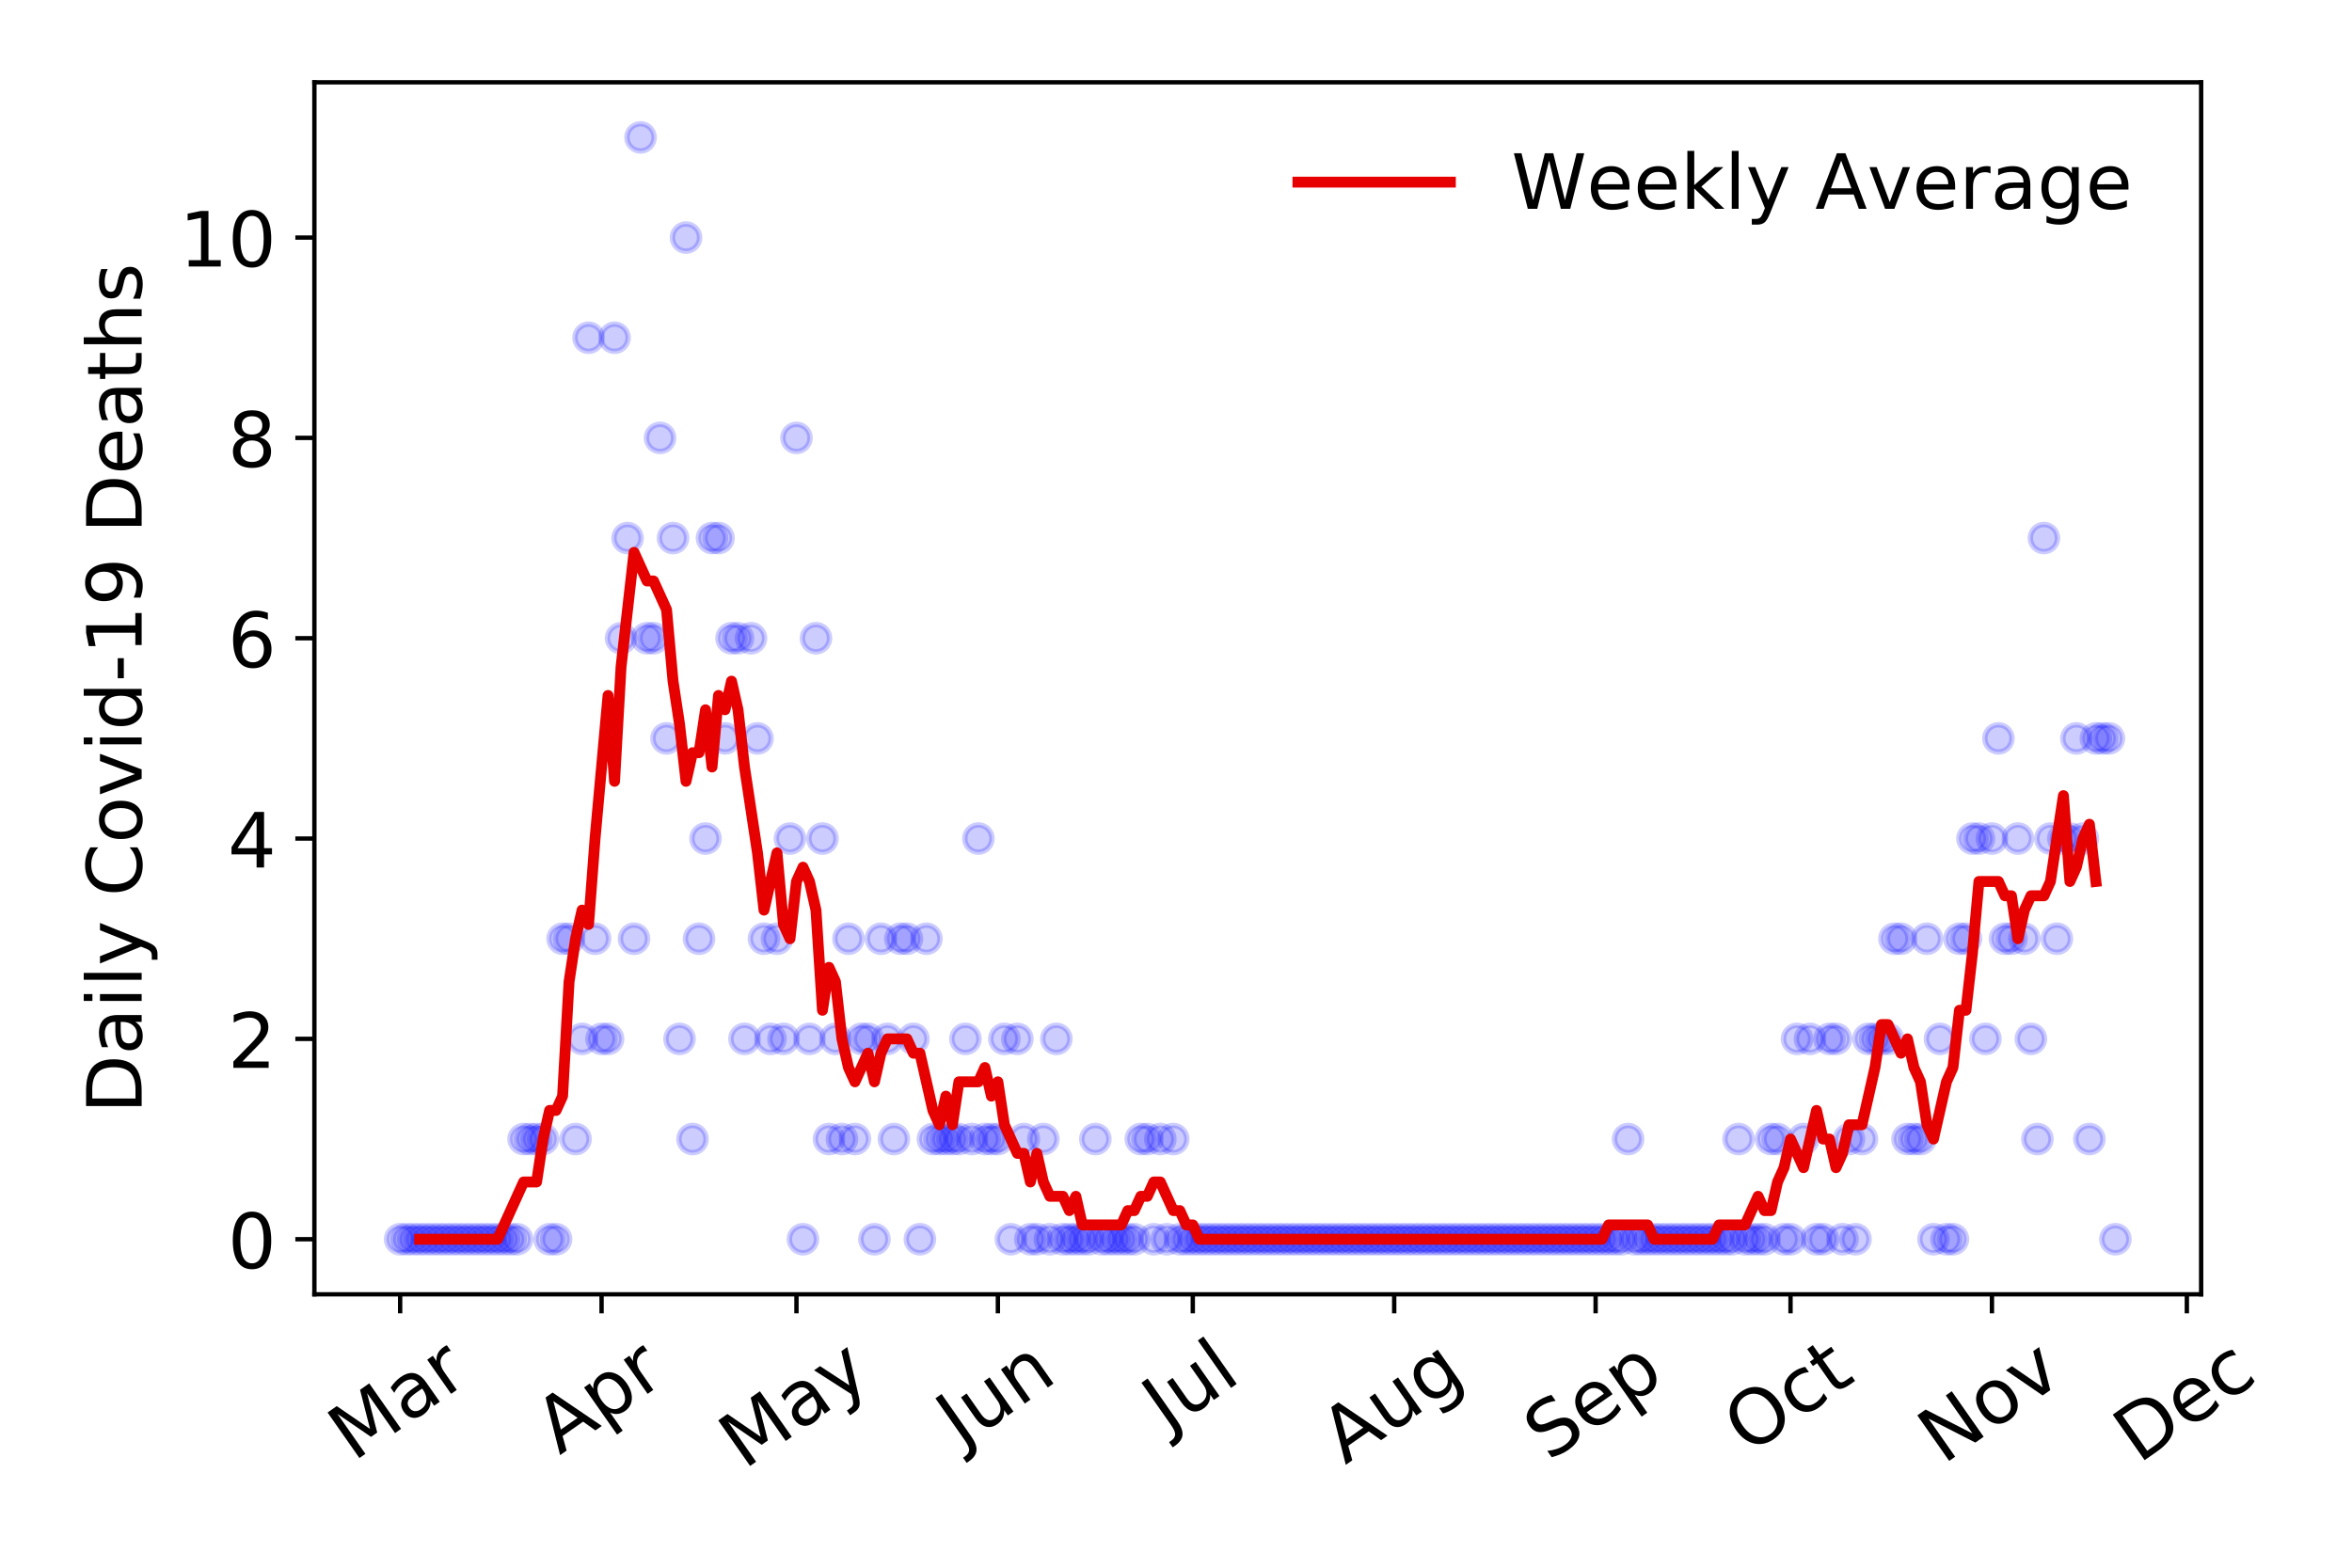 <?xml version="1.0" encoding="utf-8" standalone="no"?>
<!DOCTYPE svg PUBLIC "-//W3C//DTD SVG 1.1//EN"
  "http://www.w3.org/Graphics/SVG/1.1/DTD/svg11.dtd">
<!-- Created with matplotlib (https://matplotlib.org/) -->
<svg height="288pt" version="1.1" viewBox="0 0 432 288" width="432pt" xmlns="http://www.w3.org/2000/svg" xmlns:xlink="http://www.w3.org/1999/xlink">
 <defs>
  <style type="text/css">
*{stroke-linecap:butt;stroke-linejoin:round;}
  </style>
 </defs>
 <g id="figure_1">
  <g id="patch_1">
   <path d="M 0 288 
L 432 288 
L 432 0 
L 0 0 
z
" style="fill:#ffffff;"/>
  </g>
  <g id="axes_1">
   <g id="patch_2">
    <path d="M 57.745 237.778 
L 404.292 237.778 
L 404.292 15.12 
L 57.745 15.12 
z
" style="fill:#ffffff;"/>
   </g>
   <g id="matplotlib.axis_1">
    <g id="xtick_1">
     <g id="line2d_1">
      <defs>
       <path d="M 0 0 
L 0 3.5 
" id="mdc00f9f354" style="stroke:#000000;stroke-width:0.8;"/>
      </defs>
      <g>
       <use style="stroke:#000000;stroke-width:0.8;" x="73.497" xlink:href="#mdc00f9f354" y="237.778"/>
      </g>
     </g>
     <g id="text_1">
      <!-- Mar -->
      <defs>
       <path d="M 9.812 72.906 
L 24.516 72.906 
L 43.109 23.297 
L 61.812 72.906 
L 76.516 72.906 
L 76.516 0 
L 66.891 0 
L 66.891 64.016 
L 48.094 14.016 
L 38.188 14.016 
L 19.391 64.016 
L 19.391 0 
L 9.812 0 
z
" id="DejaVuSans-77"/>
       <path d="M 34.281 27.484 
Q 23.391 27.484 19.188 25 
Q 14.984 22.516 14.984 16.5 
Q 14.984 11.719 18.141 8.906 
Q 21.297 6.109 26.703 6.109 
Q 34.188 6.109 38.703 11.406 
Q 43.219 16.703 43.219 25.484 
L 43.219 27.484 
z
M 52.203 31.203 
L 52.203 0 
L 43.219 0 
L 43.219 8.297 
Q 40.141 3.328 35.547 0.953 
Q 30.953 -1.422 24.312 -1.422 
Q 15.922 -1.422 10.953 3.297 
Q 6 8.016 6 15.922 
Q 6 25.141 12.172 29.828 
Q 18.359 34.516 30.609 34.516 
L 43.219 34.516 
L 43.219 35.406 
Q 43.219 41.609 39.141 45 
Q 35.062 48.391 27.688 48.391 
Q 23 48.391 18.547 47.266 
Q 14.109 46.141 10.016 43.891 
L 10.016 52.203 
Q 14.938 54.109 19.578 55.047 
Q 24.219 56 28.609 56 
Q 40.484 56 46.344 49.844 
Q 52.203 43.703 52.203 31.203 
z
" id="DejaVuSans-97"/>
       <path d="M 41.109 46.297 
Q 39.594 47.172 37.812 47.578 
Q 36.031 48 33.891 48 
Q 26.266 48 22.188 43.047 
Q 18.109 38.094 18.109 28.812 
L 18.109 0 
L 9.078 0 
L 9.078 54.688 
L 18.109 54.688 
L 18.109 46.188 
Q 20.953 51.172 25.484 53.578 
Q 30.031 56 36.531 56 
Q 37.453 56 38.578 55.875 
Q 39.703 55.766 41.062 55.516 
z
" id="DejaVuSans-114"/>
      </defs>
      <g transform="translate(64.894 268.643)rotate(-35)scale(0.14 -0.14)">
       <use xlink:href="#DejaVuSans-77"/>
       <use x="86.279" xlink:href="#DejaVuSans-97"/>
       <use x="147.559" xlink:href="#DejaVuSans-114"/>
      </g>
     </g>
    </g>
    <g id="xtick_2">
     <g id="line2d_2">
      <g>
       <use style="stroke:#000000;stroke-width:0.8;" x="110.491" xlink:href="#mdc00f9f354" y="237.778"/>
      </g>
     </g>
     <g id="text_2">
      <!-- Apr -->
      <defs>
       <path d="M 34.188 63.188 
L 20.797 26.906 
L 47.609 26.906 
z
M 28.609 72.906 
L 39.797 72.906 
L 67.578 0 
L 57.328 0 
L 50.688 18.703 
L 17.828 18.703 
L 11.188 0 
L 0.781 0 
z
" id="DejaVuSans-65"/>
       <path d="M 18.109 8.203 
L 18.109 -20.797 
L 9.078 -20.797 
L 9.078 54.688 
L 18.109 54.688 
L 18.109 46.391 
Q 20.953 51.266 25.266 53.625 
Q 29.594 56 35.594 56 
Q 45.562 56 51.781 48.094 
Q 58.016 40.188 58.016 27.297 
Q 58.016 14.406 51.781 6.484 
Q 45.562 -1.422 35.594 -1.422 
Q 29.594 -1.422 25.266 0.953 
Q 20.953 3.328 18.109 8.203 
z
M 48.688 27.297 
Q 48.688 37.203 44.609 42.844 
Q 40.531 48.484 33.406 48.484 
Q 26.266 48.484 22.188 42.844 
Q 18.109 37.203 18.109 27.297 
Q 18.109 17.391 22.188 11.75 
Q 26.266 6.109 33.406 6.109 
Q 40.531 6.109 44.609 11.75 
Q 48.688 17.391 48.688 27.297 
z
" id="DejaVuSans-112"/>
      </defs>
      <g transform="translate(102.787 267.384)rotate(-35)scale(0.14 -0.14)">
       <use xlink:href="#DejaVuSans-65"/>
       <use x="68.408" xlink:href="#DejaVuSans-112"/>
       <use x="131.885" xlink:href="#DejaVuSans-114"/>
      </g>
     </g>
    </g>
    <g id="xtick_3">
     <g id="line2d_3">
      <g>
       <use style="stroke:#000000;stroke-width:0.8;" x="146.291" xlink:href="#mdc00f9f354" y="237.778"/>
      </g>
     </g>
     <g id="text_3">
      <!-- May -->
      <defs>
       <path d="M 32.172 -5.078 
Q 28.375 -14.844 24.75 -17.812 
Q 21.141 -20.797 15.094 -20.797 
L 7.906 -20.797 
L 7.906 -13.281 
L 13.188 -13.281 
Q 16.891 -13.281 18.938 -11.516 
Q 21 -9.766 23.484 -3.219 
L 25.094 0.875 
L 2.984 54.688 
L 12.5 54.688 
L 29.594 11.922 
L 46.688 54.688 
L 56.203 54.688 
z
" id="DejaVuSans-121"/>
      </defs>
      <g transform="translate(136.652 270.094)rotate(-35)scale(0.14 -0.14)">
       <use xlink:href="#DejaVuSans-77"/>
       <use x="86.279" xlink:href="#DejaVuSans-97"/>
       <use x="147.559" xlink:href="#DejaVuSans-121"/>
      </g>
     </g>
    </g>
    <g id="xtick_4">
     <g id="line2d_4">
      <g>
       <use style="stroke:#000000;stroke-width:0.8;" x="183.285" xlink:href="#mdc00f9f354" y="237.778"/>
      </g>
     </g>
     <g id="text_4">
      <!-- Jun -->
      <defs>
       <path d="M 9.812 72.906 
L 19.672 72.906 
L 19.672 5.078 
Q 19.672 -8.109 14.672 -14.062 
Q 9.672 -20.016 -1.422 -20.016 
L -5.172 -20.016 
L -5.172 -11.719 
L -2.094 -11.719 
Q 4.438 -11.719 7.125 -8.047 
Q 9.812 -4.391 9.812 5.078 
z
" id="DejaVuSans-74"/>
       <path d="M 8.5 21.578 
L 8.5 54.688 
L 17.484 54.688 
L 17.484 21.922 
Q 17.484 14.156 20.5 10.266 
Q 23.531 6.391 29.594 6.391 
Q 36.859 6.391 41.078 11.031 
Q 45.312 15.672 45.312 23.688 
L 45.312 54.688 
L 54.297 54.688 
L 54.297 0 
L 45.312 0 
L 45.312 8.406 
Q 42.047 3.422 37.719 1 
Q 33.406 -1.422 27.688 -1.422 
Q 18.266 -1.422 13.375 4.438 
Q 8.5 10.297 8.5 21.578 
z
M 31.109 56 
z
" id="DejaVuSans-117"/>
       <path d="M 54.891 33.016 
L 54.891 0 
L 45.906 0 
L 45.906 32.719 
Q 45.906 40.484 42.875 44.328 
Q 39.844 48.188 33.797 48.188 
Q 26.516 48.188 22.312 43.547 
Q 18.109 38.922 18.109 30.906 
L 18.109 0 
L 9.078 0 
L 9.078 54.688 
L 18.109 54.688 
L 18.109 46.188 
Q 21.344 51.125 25.703 53.562 
Q 30.078 56 35.797 56 
Q 45.219 56 50.047 50.172 
Q 54.891 44.344 54.891 33.016 
z
" id="DejaVuSans-110"/>
      </defs>
      <g transform="translate(176.541 266.039)rotate(-35)scale(0.14 -0.14)">
       <use xlink:href="#DejaVuSans-74"/>
       <use x="29.492" xlink:href="#DejaVuSans-117"/>
       <use x="92.871" xlink:href="#DejaVuSans-110"/>
      </g>
     </g>
    </g>
    <g id="xtick_5">
     <g id="line2d_5">
      <g>
       <use style="stroke:#000000;stroke-width:0.8;" x="219.085" xlink:href="#mdc00f9f354" y="237.778"/>
      </g>
     </g>
     <g id="text_5">
      <!-- Jul -->
      <defs>
       <path d="M 9.422 75.984 
L 18.406 75.984 
L 18.406 0 
L 9.422 0 
z
" id="DejaVuSans-108"/>
      </defs>
      <g transform="translate(214.382 263.181)rotate(-35)scale(0.14 -0.14)">
       <use xlink:href="#DejaVuSans-74"/>
       <use x="29.492" xlink:href="#DejaVuSans-117"/>
       <use x="92.871" xlink:href="#DejaVuSans-108"/>
      </g>
     </g>
    </g>
    <g id="xtick_6">
     <g id="line2d_6">
      <g>
       <use style="stroke:#000000;stroke-width:0.8;" x="256.078" xlink:href="#mdc00f9f354" y="237.778"/>
      </g>
     </g>
     <g id="text_6">
      <!-- Aug -->
      <defs>
       <path d="M 45.406 27.984 
Q 45.406 37.75 41.375 43.109 
Q 37.359 48.484 30.078 48.484 
Q 22.859 48.484 18.828 43.109 
Q 14.797 37.75 14.797 27.984 
Q 14.797 18.266 18.828 12.891 
Q 22.859 7.516 30.078 7.516 
Q 37.359 7.516 41.375 12.891 
Q 45.406 18.266 45.406 27.984 
z
M 54.391 6.781 
Q 54.391 -7.172 48.188 -13.984 
Q 42 -20.797 29.203 -20.797 
Q 24.469 -20.797 20.266 -20.094 
Q 16.062 -19.391 12.109 -17.922 
L 12.109 -9.188 
Q 16.062 -11.328 19.922 -12.344 
Q 23.781 -13.375 27.781 -13.375 
Q 36.625 -13.375 41.016 -8.766 
Q 45.406 -4.156 45.406 5.172 
L 45.406 9.625 
Q 42.625 4.781 38.281 2.391 
Q 33.938 0 27.875 0 
Q 17.828 0 11.672 7.656 
Q 5.516 15.328 5.516 27.984 
Q 5.516 40.672 11.672 48.328 
Q 17.828 56 27.875 56 
Q 33.938 56 38.281 53.609 
Q 42.625 51.219 45.406 46.391 
L 45.406 54.688 
L 54.391 54.688 
z
" id="DejaVuSans-103"/>
      </defs>
      <g transform="translate(247.098 269.172)rotate(-35)scale(0.14 -0.14)">
       <use xlink:href="#DejaVuSans-65"/>
       <use x="68.408" xlink:href="#DejaVuSans-117"/>
       <use x="131.787" xlink:href="#DejaVuSans-103"/>
      </g>
     </g>
    </g>
    <g id="xtick_7">
     <g id="line2d_7">
      <g>
       <use style="stroke:#000000;stroke-width:0.8;" x="293.072" xlink:href="#mdc00f9f354" y="237.778"/>
      </g>
     </g>
     <g id="text_7">
      <!-- Sep -->
      <defs>
       <path d="M 53.516 70.516 
L 53.516 60.891 
Q 47.906 63.578 42.922 64.891 
Q 37.938 66.219 33.297 66.219 
Q 25.25 66.219 20.875 63.094 
Q 16.5 59.969 16.5 54.203 
Q 16.5 49.359 19.406 46.891 
Q 22.312 44.438 30.422 42.922 
L 36.375 41.703 
Q 47.406 39.594 52.656 34.297 
Q 57.906 29 57.906 20.125 
Q 57.906 9.516 50.797 4.047 
Q 43.703 -1.422 29.984 -1.422 
Q 24.812 -1.422 18.969 -0.25 
Q 13.141 0.922 6.891 3.219 
L 6.891 13.375 
Q 12.891 10.016 18.656 8.297 
Q 24.422 6.594 29.984 6.594 
Q 38.422 6.594 43.016 9.906 
Q 47.609 13.234 47.609 19.391 
Q 47.609 24.75 44.312 27.781 
Q 41.016 30.812 33.5 32.328 
L 27.484 33.5 
Q 16.453 35.688 11.516 40.375 
Q 6.594 45.062 6.594 53.422 
Q 6.594 63.094 13.406 68.656 
Q 20.219 74.219 32.172 74.219 
Q 37.312 74.219 42.625 73.281 
Q 47.953 72.359 53.516 70.516 
z
" id="DejaVuSans-83"/>
       <path d="M 56.203 29.594 
L 56.203 25.203 
L 14.891 25.203 
Q 15.484 15.922 20.484 11.062 
Q 25.484 6.203 34.422 6.203 
Q 39.594 6.203 44.453 7.469 
Q 49.312 8.734 54.109 11.281 
L 54.109 2.781 
Q 49.266 0.734 44.188 -0.344 
Q 39.109 -1.422 33.891 -1.422 
Q 20.797 -1.422 13.156 6.188 
Q 5.516 13.812 5.516 26.812 
Q 5.516 40.234 12.766 48.109 
Q 20.016 56 32.328 56 
Q 43.359 56 49.781 48.891 
Q 56.203 41.797 56.203 29.594 
z
M 47.219 32.234 
Q 47.125 39.594 43.094 43.984 
Q 39.062 48.391 32.422 48.391 
Q 24.906 48.391 20.391 44.141 
Q 15.875 39.891 15.188 32.172 
z
" id="DejaVuSans-101"/>
      </defs>
      <g transform="translate(284.479 268.629)rotate(-35)scale(0.14 -0.14)">
       <use xlink:href="#DejaVuSans-83"/>
       <use x="63.477" xlink:href="#DejaVuSans-101"/>
       <use x="125" xlink:href="#DejaVuSans-112"/>
      </g>
     </g>
    </g>
    <g id="xtick_8">
     <g id="line2d_8">
      <g>
       <use style="stroke:#000000;stroke-width:0.8;" x="328.872" xlink:href="#mdc00f9f354" y="237.778"/>
      </g>
     </g>
     <g id="text_8">
      <!-- Oct -->
      <defs>
       <path d="M 39.406 66.219 
Q 28.656 66.219 22.328 58.203 
Q 16.016 50.203 16.016 36.375 
Q 16.016 22.609 22.328 14.594 
Q 28.656 6.594 39.406 6.594 
Q 50.141 6.594 56.422 14.594 
Q 62.703 22.609 62.703 36.375 
Q 62.703 50.203 56.422 58.203 
Q 50.141 66.219 39.406 66.219 
z
M 39.406 74.219 
Q 54.734 74.219 63.906 63.938 
Q 73.094 53.656 73.094 36.375 
Q 73.094 19.141 63.906 8.859 
Q 54.734 -1.422 39.406 -1.422 
Q 24.031 -1.422 14.812 8.828 
Q 5.609 19.094 5.609 36.375 
Q 5.609 53.656 14.812 63.938 
Q 24.031 74.219 39.406 74.219 
z
" id="DejaVuSans-79"/>
       <path d="M 48.781 52.594 
L 48.781 44.188 
Q 44.969 46.297 41.141 47.344 
Q 37.312 48.391 33.406 48.391 
Q 24.656 48.391 19.812 42.844 
Q 14.984 37.312 14.984 27.297 
Q 14.984 17.281 19.812 11.734 
Q 24.656 6.203 33.406 6.203 
Q 37.312 6.203 41.141 7.25 
Q 44.969 8.297 48.781 10.406 
L 48.781 2.094 
Q 45.016 0.344 40.984 -0.531 
Q 36.969 -1.422 32.422 -1.422 
Q 20.062 -1.422 12.781 6.344 
Q 5.516 14.109 5.516 27.297 
Q 5.516 40.672 12.859 48.328 
Q 20.219 56 33.016 56 
Q 37.156 56 41.109 55.141 
Q 45.062 54.297 48.781 52.594 
z
" id="DejaVuSans-99"/>
       <path d="M 18.312 70.219 
L 18.312 54.688 
L 36.812 54.688 
L 36.812 47.703 
L 18.312 47.703 
L 18.312 18.016 
Q 18.312 11.328 20.141 9.422 
Q 21.969 7.516 27.594 7.516 
L 36.812 7.516 
L 36.812 0 
L 27.594 0 
Q 17.188 0 13.234 3.875 
Q 9.281 7.766 9.281 18.016 
L 9.281 47.703 
L 2.688 47.703 
L 2.688 54.688 
L 9.281 54.688 
L 9.281 70.219 
z
" id="DejaVuSans-116"/>
      </defs>
      <g transform="translate(321.174 267.377)rotate(-35)scale(0.14 -0.14)">
       <use xlink:href="#DejaVuSans-79"/>
       <use x="78.711" xlink:href="#DejaVuSans-99"/>
       <use x="133.691" xlink:href="#DejaVuSans-116"/>
      </g>
     </g>
    </g>
    <g id="xtick_9">
     <g id="line2d_9">
      <g>
       <use style="stroke:#000000;stroke-width:0.8;" x="365.866" xlink:href="#mdc00f9f354" y="237.778"/>
      </g>
     </g>
     <g id="text_9">
      <!-- Nov -->
      <defs>
       <path d="M 9.812 72.906 
L 23.094 72.906 
L 55.422 11.922 
L 55.422 72.906 
L 64.984 72.906 
L 64.984 0 
L 51.703 0 
L 19.391 60.984 
L 19.391 0 
L 9.812 0 
z
" id="DejaVuSans-78"/>
       <path d="M 30.609 48.391 
Q 23.391 48.391 19.188 42.75 
Q 14.984 37.109 14.984 27.297 
Q 14.984 17.484 19.156 11.844 
Q 23.344 6.203 30.609 6.203 
Q 37.797 6.203 41.984 11.859 
Q 46.188 17.531 46.188 27.297 
Q 46.188 37.016 41.984 42.703 
Q 37.797 48.391 30.609 48.391 
z
M 30.609 56 
Q 42.328 56 49.016 48.375 
Q 55.719 40.766 55.719 27.297 
Q 55.719 13.875 49.016 6.219 
Q 42.328 -1.422 30.609 -1.422 
Q 18.844 -1.422 12.172 6.219 
Q 5.516 13.875 5.516 27.297 
Q 5.516 40.766 12.172 48.375 
Q 18.844 56 30.609 56 
z
" id="DejaVuSans-111"/>
       <path d="M 2.984 54.688 
L 12.5 54.688 
L 29.594 8.797 
L 46.688 54.688 
L 56.203 54.688 
L 35.688 0 
L 23.484 0 
z
" id="DejaVuSans-118"/>
      </defs>
      <g transform="translate(356.89 269.166)rotate(-35)scale(0.14 -0.14)">
       <use xlink:href="#DejaVuSans-78"/>
       <use x="74.805" xlink:href="#DejaVuSans-111"/>
       <use x="135.986" xlink:href="#DejaVuSans-118"/>
      </g>
     </g>
    </g>
    <g id="xtick_10">
     <g id="line2d_10">
      <g>
       <use style="stroke:#000000;stroke-width:0.8;" x="401.666" xlink:href="#mdc00f9f354" y="237.778"/>
      </g>
     </g>
     <g id="text_10">
      <!-- Dec -->
      <defs>
       <path d="M 19.672 64.797 
L 19.672 8.109 
L 31.594 8.109 
Q 46.688 8.109 53.688 14.938 
Q 60.688 21.781 60.688 36.531 
Q 60.688 51.172 53.688 57.984 
Q 46.688 64.797 31.594 64.797 
z
M 9.812 72.906 
L 30.078 72.906 
Q 51.266 72.906 61.172 64.094 
Q 71.094 55.281 71.094 36.531 
Q 71.094 17.672 61.125 8.828 
Q 51.172 0 30.078 0 
L 9.812 0 
z
" id="DejaVuSans-68"/>
      </defs>
      <g transform="translate(392.786 269.032)rotate(-35)scale(0.14 -0.14)">
       <use xlink:href="#DejaVuSans-68"/>
       <use x="77.002" xlink:href="#DejaVuSans-101"/>
       <use x="138.525" xlink:href="#DejaVuSans-99"/>
      </g>
     </g>
    </g>
   </g>
   <g id="matplotlib.axis_2">
    <g id="ytick_1">
     <g id="line2d_11">
      <defs>
       <path d="M 0 0 
L -3.5 0 
" id="me79a9c7fe4" style="stroke:#000000;stroke-width:0.8;"/>
      </defs>
      <g>
       <use style="stroke:#000000;stroke-width:0.8;" x="57.745" xlink:href="#me79a9c7fe4" y="227.657"/>
      </g>
     </g>
     <g id="text_11">
      <!-- 0 -->
      <defs>
       <path d="M 31.781 66.406 
Q 24.172 66.406 20.328 58.906 
Q 16.5 51.422 16.5 36.375 
Q 16.5 21.391 20.328 13.891 
Q 24.172 6.391 31.781 6.391 
Q 39.453 6.391 43.281 13.891 
Q 47.125 21.391 47.125 36.375 
Q 47.125 51.422 43.281 58.906 
Q 39.453 66.406 31.781 66.406 
z
M 31.781 74.219 
Q 44.047 74.219 50.516 64.516 
Q 56.984 54.828 56.984 36.375 
Q 56.984 17.969 50.516 8.266 
Q 44.047 -1.422 31.781 -1.422 
Q 19.531 -1.422 13.062 8.266 
Q 6.594 17.969 6.594 36.375 
Q 6.594 54.828 13.062 64.516 
Q 19.531 74.219 31.781 74.219 
z
" id="DejaVuSans-48"/>
      </defs>
      <g transform="translate(41.837 232.976)scale(0.14 -0.14)">
       <use xlink:href="#DejaVuSans-48"/>
      </g>
     </g>
    </g>
    <g id="ytick_2">
     <g id="line2d_12">
      <g>
       <use style="stroke:#000000;stroke-width:0.8;" x="57.745" xlink:href="#me79a9c7fe4" y="190.854"/>
      </g>
     </g>
     <g id="text_12">
      <!-- 2 -->
      <defs>
       <path d="M 19.188 8.297 
L 53.609 8.297 
L 53.609 0 
L 7.328 0 
L 7.328 8.297 
Q 12.938 14.109 22.625 23.891 
Q 32.328 33.688 34.812 36.531 
Q 39.547 41.844 41.422 45.531 
Q 43.312 49.219 43.312 52.781 
Q 43.312 58.594 39.234 62.25 
Q 35.156 65.922 28.609 65.922 
Q 23.969 65.922 18.812 64.312 
Q 13.672 62.703 7.812 59.422 
L 7.812 69.391 
Q 13.766 71.781 18.938 73 
Q 24.125 74.219 28.422 74.219 
Q 39.75 74.219 46.484 68.547 
Q 53.219 62.891 53.219 53.422 
Q 53.219 48.922 51.531 44.891 
Q 49.859 40.875 45.406 35.406 
Q 44.188 33.984 37.641 27.219 
Q 31.109 20.453 19.188 8.297 
z
" id="DejaVuSans-50"/>
      </defs>
      <g transform="translate(41.837 196.173)scale(0.14 -0.14)">
       <use xlink:href="#DejaVuSans-50"/>
      </g>
     </g>
    </g>
    <g id="ytick_3">
     <g id="line2d_13">
      <g>
       <use style="stroke:#000000;stroke-width:0.8;" x="57.745" xlink:href="#me79a9c7fe4" y="154.051"/>
      </g>
     </g>
     <g id="text_13">
      <!-- 4 -->
      <defs>
       <path d="M 37.797 64.312 
L 12.891 25.391 
L 37.797 25.391 
z
M 35.203 72.906 
L 47.609 72.906 
L 47.609 25.391 
L 58.016 25.391 
L 58.016 17.188 
L 47.609 17.188 
L 47.609 0 
L 37.797 0 
L 37.797 17.188 
L 4.891 17.188 
L 4.891 26.703 
z
" id="DejaVuSans-52"/>
      </defs>
      <g transform="translate(41.837 159.37)scale(0.14 -0.14)">
       <use xlink:href="#DejaVuSans-52"/>
      </g>
     </g>
    </g>
    <g id="ytick_4">
     <g id="line2d_14">
      <g>
       <use style="stroke:#000000;stroke-width:0.8;" x="57.745" xlink:href="#me79a9c7fe4" y="117.248"/>
      </g>
     </g>
     <g id="text_14">
      <!-- 6 -->
      <defs>
       <path d="M 33.016 40.375 
Q 26.375 40.375 22.484 35.828 
Q 18.609 31.297 18.609 23.391 
Q 18.609 15.531 22.484 10.953 
Q 26.375 6.391 33.016 6.391 
Q 39.656 6.391 43.531 10.953 
Q 47.406 15.531 47.406 23.391 
Q 47.406 31.297 43.531 35.828 
Q 39.656 40.375 33.016 40.375 
z
M 52.594 71.297 
L 52.594 62.312 
Q 48.875 64.062 45.094 64.984 
Q 41.312 65.922 37.594 65.922 
Q 27.828 65.922 22.672 59.328 
Q 17.531 52.734 16.797 39.406 
Q 19.672 43.656 24.016 45.922 
Q 28.375 48.188 33.594 48.188 
Q 44.578 48.188 50.953 41.516 
Q 57.328 34.859 57.328 23.391 
Q 57.328 12.156 50.688 5.359 
Q 44.047 -1.422 33.016 -1.422 
Q 20.359 -1.422 13.672 8.266 
Q 6.984 17.969 6.984 36.375 
Q 6.984 53.656 15.188 63.938 
Q 23.391 74.219 37.203 74.219 
Q 40.922 74.219 44.703 73.484 
Q 48.484 72.75 52.594 71.297 
z
" id="DejaVuSans-54"/>
      </defs>
      <g transform="translate(41.837 122.567)scale(0.14 -0.14)">
       <use xlink:href="#DejaVuSans-54"/>
      </g>
     </g>
    </g>
    <g id="ytick_5">
     <g id="line2d_15">
      <g>
       <use style="stroke:#000000;stroke-width:0.8;" x="57.745" xlink:href="#me79a9c7fe4" y="80.445"/>
      </g>
     </g>
     <g id="text_15">
      <!-- 8 -->
      <defs>
       <path d="M 31.781 34.625 
Q 24.75 34.625 20.719 30.859 
Q 16.703 27.094 16.703 20.516 
Q 16.703 13.922 20.719 10.156 
Q 24.75 6.391 31.781 6.391 
Q 38.812 6.391 42.859 10.172 
Q 46.922 13.969 46.922 20.516 
Q 46.922 27.094 42.891 30.859 
Q 38.875 34.625 31.781 34.625 
z
M 21.922 38.812 
Q 15.578 40.375 12.031 44.719 
Q 8.5 49.078 8.5 55.328 
Q 8.5 64.062 14.719 69.141 
Q 20.953 74.219 31.781 74.219 
Q 42.672 74.219 48.875 69.141 
Q 55.078 64.062 55.078 55.328 
Q 55.078 49.078 51.531 44.719 
Q 48 40.375 41.703 38.812 
Q 48.828 37.156 52.797 32.312 
Q 56.781 27.484 56.781 20.516 
Q 56.781 9.906 50.312 4.234 
Q 43.844 -1.422 31.781 -1.422 
Q 19.734 -1.422 13.25 4.234 
Q 6.781 9.906 6.781 20.516 
Q 6.781 27.484 10.781 32.312 
Q 14.797 37.156 21.922 38.812 
z
M 18.312 54.391 
Q 18.312 48.734 21.844 45.562 
Q 25.391 42.391 31.781 42.391 
Q 38.141 42.391 41.719 45.562 
Q 45.312 48.734 45.312 54.391 
Q 45.312 60.062 41.719 63.234 
Q 38.141 66.406 31.781 66.406 
Q 25.391 66.406 21.844 63.234 
Q 18.312 60.062 18.312 54.391 
z
" id="DejaVuSans-56"/>
      </defs>
      <g transform="translate(41.837 85.764)scale(0.14 -0.14)">
       <use xlink:href="#DejaVuSans-56"/>
      </g>
     </g>
    </g>
    <g id="ytick_6">
     <g id="line2d_16">
      <g>
       <use style="stroke:#000000;stroke-width:0.8;" x="57.745" xlink:href="#me79a9c7fe4" y="43.642"/>
      </g>
     </g>
     <g id="text_16">
      <!-- 10 -->
      <defs>
       <path d="M 12.406 8.297 
L 28.516 8.297 
L 28.516 63.922 
L 10.984 60.406 
L 10.984 69.391 
L 28.422 72.906 
L 38.281 72.906 
L 38.281 8.297 
L 54.391 8.297 
L 54.391 0 
L 12.406 0 
z
" id="DejaVuSans-49"/>
      </defs>
      <g transform="translate(32.93 48.961)scale(0.14 -0.14)">
       <use xlink:href="#DejaVuSans-49"/>
       <use x="63.623" xlink:href="#DejaVuSans-48"/>
      </g>
     </g>
    </g>
    <g id="text_17">
     <!-- Daily Covid-19 Deaths -->
     <defs>
      <path d="M 9.422 54.688 
L 18.406 54.688 
L 18.406 0 
L 9.422 0 
z
M 9.422 75.984 
L 18.406 75.984 
L 18.406 64.594 
L 9.422 64.594 
z
" id="DejaVuSans-105"/>
      <path id="DejaVuSans-32"/>
      <path d="M 64.406 67.281 
L 64.406 56.891 
Q 59.422 61.531 53.781 63.812 
Q 48.141 66.109 41.797 66.109 
Q 29.297 66.109 22.656 58.469 
Q 16.016 50.828 16.016 36.375 
Q 16.016 21.969 22.656 14.328 
Q 29.297 6.688 41.797 6.688 
Q 48.141 6.688 53.781 8.984 
Q 59.422 11.281 64.406 15.922 
L 64.406 5.609 
Q 59.234 2.094 53.438 0.328 
Q 47.656 -1.422 41.219 -1.422 
Q 24.656 -1.422 15.125 8.703 
Q 5.609 18.844 5.609 36.375 
Q 5.609 53.953 15.125 64.078 
Q 24.656 74.219 41.219 74.219 
Q 47.75 74.219 53.531 72.484 
Q 59.328 70.75 64.406 67.281 
z
" id="DejaVuSans-67"/>
      <path d="M 45.406 46.391 
L 45.406 75.984 
L 54.391 75.984 
L 54.391 0 
L 45.406 0 
L 45.406 8.203 
Q 42.578 3.328 38.25 0.953 
Q 33.938 -1.422 27.875 -1.422 
Q 17.969 -1.422 11.734 6.484 
Q 5.516 14.406 5.516 27.297 
Q 5.516 40.188 11.734 48.094 
Q 17.969 56 27.875 56 
Q 33.938 56 38.25 53.625 
Q 42.578 51.266 45.406 46.391 
z
M 14.797 27.297 
Q 14.797 17.391 18.875 11.75 
Q 22.953 6.109 30.078 6.109 
Q 37.203 6.109 41.297 11.75 
Q 45.406 17.391 45.406 27.297 
Q 45.406 37.203 41.297 42.844 
Q 37.203 48.484 30.078 48.484 
Q 22.953 48.484 18.875 42.844 
Q 14.797 37.203 14.797 27.297 
z
" id="DejaVuSans-100"/>
      <path d="M 4.891 31.391 
L 31.203 31.391 
L 31.203 23.391 
L 4.891 23.391 
z
" id="DejaVuSans-45"/>
      <path d="M 10.984 1.516 
L 10.984 10.5 
Q 14.703 8.734 18.5 7.812 
Q 22.312 6.891 25.984 6.891 
Q 35.75 6.891 40.891 13.453 
Q 46.047 20.016 46.781 33.406 
Q 43.953 29.203 39.594 26.953 
Q 35.25 24.703 29.984 24.703 
Q 19.047 24.703 12.672 31.312 
Q 6.297 37.938 6.297 49.422 
Q 6.297 60.641 12.938 67.422 
Q 19.578 74.219 30.609 74.219 
Q 43.266 74.219 49.922 64.516 
Q 56.594 54.828 56.594 36.375 
Q 56.594 19.141 48.406 8.859 
Q 40.234 -1.422 26.422 -1.422 
Q 22.703 -1.422 18.891 -0.688 
Q 15.094 0.047 10.984 1.516 
z
M 30.609 32.422 
Q 37.25 32.422 41.125 36.953 
Q 45.016 41.5 45.016 49.422 
Q 45.016 57.281 41.125 61.844 
Q 37.25 66.406 30.609 66.406 
Q 23.969 66.406 20.094 61.844 
Q 16.219 57.281 16.219 49.422 
Q 16.219 41.5 20.094 36.953 
Q 23.969 32.422 30.609 32.422 
z
" id="DejaVuSans-57"/>
      <path d="M 54.891 33.016 
L 54.891 0 
L 45.906 0 
L 45.906 32.719 
Q 45.906 40.484 42.875 44.328 
Q 39.844 48.188 33.797 48.188 
Q 26.516 48.188 22.312 43.547 
Q 18.109 38.922 18.109 30.906 
L 18.109 0 
L 9.078 0 
L 9.078 75.984 
L 18.109 75.984 
L 18.109 46.188 
Q 21.344 51.125 25.703 53.562 
Q 30.078 56 35.797 56 
Q 45.219 56 50.047 50.172 
Q 54.891 44.344 54.891 33.016 
z
" id="DejaVuSans-104"/>
      <path d="M 44.281 53.078 
L 44.281 44.578 
Q 40.484 46.531 36.375 47.5 
Q 32.281 48.484 27.875 48.484 
Q 21.188 48.484 17.844 46.438 
Q 14.5 44.391 14.5 40.281 
Q 14.5 37.156 16.891 35.375 
Q 19.281 33.594 26.516 31.984 
L 29.594 31.297 
Q 39.156 29.25 43.188 25.516 
Q 47.219 21.781 47.219 15.094 
Q 47.219 7.469 41.188 3.016 
Q 35.156 -1.422 24.609 -1.422 
Q 20.219 -1.422 15.453 -0.562 
Q 10.688 0.297 5.422 2 
L 5.422 11.281 
Q 10.406 8.688 15.234 7.391 
Q 20.062 6.109 24.812 6.109 
Q 31.156 6.109 34.562 8.281 
Q 37.984 10.453 37.984 14.406 
Q 37.984 18.062 35.516 20.016 
Q 33.062 21.969 24.703 23.781 
L 21.578 24.516 
Q 13.234 26.266 9.516 29.906 
Q 5.812 33.547 5.812 39.891 
Q 5.812 47.609 11.281 51.797 
Q 16.75 56 26.812 56 
Q 31.781 56 36.172 55.266 
Q 40.578 54.547 44.281 53.078 
z
" id="DejaVuSans-115"/>
     </defs>
     <g transform="translate(26.018 204.56)rotate(-90)scale(0.14 -0.14)">
      <use xlink:href="#DejaVuSans-68"/>
      <use x="77.002" xlink:href="#DejaVuSans-97"/>
      <use x="138.281" xlink:href="#DejaVuSans-105"/>
      <use x="166.064" xlink:href="#DejaVuSans-108"/>
      <use x="193.848" xlink:href="#DejaVuSans-121"/>
      <use x="253.027" xlink:href="#DejaVuSans-32"/>
      <use x="284.814" xlink:href="#DejaVuSans-67"/>
      <use x="354.639" xlink:href="#DejaVuSans-111"/>
      <use x="415.82" xlink:href="#DejaVuSans-118"/>
      <use x="475" xlink:href="#DejaVuSans-105"/>
      <use x="502.783" xlink:href="#DejaVuSans-100"/>
      <use x="566.26" xlink:href="#DejaVuSans-45"/>
      <use x="602.344" xlink:href="#DejaVuSans-49"/>
      <use x="665.967" xlink:href="#DejaVuSans-57"/>
      <use x="729.59" xlink:href="#DejaVuSans-32"/>
      <use x="761.377" xlink:href="#DejaVuSans-68"/>
      <use x="838.379" xlink:href="#DejaVuSans-101"/>
      <use x="899.902" xlink:href="#DejaVuSans-97"/>
      <use x="961.182" xlink:href="#DejaVuSans-116"/>
      <use x="1000.391" xlink:href="#DejaVuSans-104"/>
      <use x="1063.77" xlink:href="#DejaVuSans-115"/>
     </g>
    </g>
   </g>
   <g id="line2d_17">
    <defs>
     <path d="M 0 2.5 
C 0.663 2.5 1.299 2.237 1.768 1.768 
C 2.237 1.299 2.5 0.663 2.5 0 
C 2.5 -0.663 2.237 -1.299 1.768 -1.768 
C 1.299 -2.237 0.663 -2.5 0 -2.5 
C -0.663 -2.5 -1.299 -2.237 -1.768 -1.768 
C -2.237 -1.299 -2.5 -0.663 -2.5 0 
C -2.5 0.663 -2.237 1.299 -1.768 1.768 
C -1.299 2.237 -0.663 2.5 0 2.5 
z
" id="mff4ff8e98f" style="stroke:#0000ff;stroke-opacity:0.2;"/>
    </defs>
    <g clip-path="url(#p8e07a29828)">
     <use style="fill:#0000ff;fill-opacity:0.2;stroke:#0000ff;stroke-opacity:0.2;" x="73.497" xlink:href="#mff4ff8e98f" y="227.657"/>
     <use style="fill:#0000ff;fill-opacity:0.2;stroke:#0000ff;stroke-opacity:0.2;" x="74.69" xlink:href="#mff4ff8e98f" y="227.657"/>
     <use style="fill:#0000ff;fill-opacity:0.2;stroke:#0000ff;stroke-opacity:0.2;" x="75.884" xlink:href="#mff4ff8e98f" y="227.657"/>
     <use style="fill:#0000ff;fill-opacity:0.2;stroke:#0000ff;stroke-opacity:0.2;" x="77.077" xlink:href="#mff4ff8e98f" y="227.657"/>
     <use style="fill:#0000ff;fill-opacity:0.2;stroke:#0000ff;stroke-opacity:0.2;" x="78.27" xlink:href="#mff4ff8e98f" y="227.657"/>
     <use style="fill:#0000ff;fill-opacity:0.2;stroke:#0000ff;stroke-opacity:0.2;" x="79.464" xlink:href="#mff4ff8e98f" y="227.657"/>
     <use style="fill:#0000ff;fill-opacity:0.2;stroke:#0000ff;stroke-opacity:0.2;" x="80.657" xlink:href="#mff4ff8e98f" y="227.657"/>
     <use style="fill:#0000ff;fill-opacity:0.2;stroke:#0000ff;stroke-opacity:0.2;" x="81.851" xlink:href="#mff4ff8e98f" y="227.657"/>
     <use style="fill:#0000ff;fill-opacity:0.2;stroke:#0000ff;stroke-opacity:0.2;" x="83.044" xlink:href="#mff4ff8e98f" y="227.657"/>
     <use style="fill:#0000ff;fill-opacity:0.2;stroke:#0000ff;stroke-opacity:0.2;" x="84.237" xlink:href="#mff4ff8e98f" y="227.657"/>
     <use style="fill:#0000ff;fill-opacity:0.2;stroke:#0000ff;stroke-opacity:0.2;" x="85.431" xlink:href="#mff4ff8e98f" y="227.657"/>
     <use style="fill:#0000ff;fill-opacity:0.2;stroke:#0000ff;stroke-opacity:0.2;" x="86.624" xlink:href="#mff4ff8e98f" y="227.657"/>
     <use style="fill:#0000ff;fill-opacity:0.2;stroke:#0000ff;stroke-opacity:0.2;" x="87.817" xlink:href="#mff4ff8e98f" y="227.657"/>
     <use style="fill:#0000ff;fill-opacity:0.2;stroke:#0000ff;stroke-opacity:0.2;" x="89.011" xlink:href="#mff4ff8e98f" y="227.657"/>
     <use style="fill:#0000ff;fill-opacity:0.2;stroke:#0000ff;stroke-opacity:0.2;" x="90.204" xlink:href="#mff4ff8e98f" y="227.657"/>
     <use style="fill:#0000ff;fill-opacity:0.2;stroke:#0000ff;stroke-opacity:0.2;" x="91.397" xlink:href="#mff4ff8e98f" y="227.657"/>
     <use style="fill:#0000ff;fill-opacity:0.2;stroke:#0000ff;stroke-opacity:0.2;" x="92.591" xlink:href="#mff4ff8e98f" y="227.657"/>
     <use style="fill:#0000ff;fill-opacity:0.2;stroke:#0000ff;stroke-opacity:0.2;" x="93.784" xlink:href="#mff4ff8e98f" y="227.657"/>
     <use style="fill:#0000ff;fill-opacity:0.2;stroke:#0000ff;stroke-opacity:0.2;" x="94.977" xlink:href="#mff4ff8e98f" y="227.657"/>
     <use style="fill:#0000ff;fill-opacity:0.2;stroke:#0000ff;stroke-opacity:0.2;" x="96.171" xlink:href="#mff4ff8e98f" y="209.256"/>
     <use style="fill:#0000ff;fill-opacity:0.2;stroke:#0000ff;stroke-opacity:0.2;" x="97.364" xlink:href="#mff4ff8e98f" y="209.256"/>
     <use style="fill:#0000ff;fill-opacity:0.2;stroke:#0000ff;stroke-opacity:0.2;" x="98.557" xlink:href="#mff4ff8e98f" y="209.256"/>
     <use style="fill:#0000ff;fill-opacity:0.2;stroke:#0000ff;stroke-opacity:0.2;" x="99.751" xlink:href="#mff4ff8e98f" y="209.256"/>
     <use style="fill:#0000ff;fill-opacity:0.2;stroke:#0000ff;stroke-opacity:0.2;" x="100.944" xlink:href="#mff4ff8e98f" y="227.657"/>
     <use style="fill:#0000ff;fill-opacity:0.2;stroke:#0000ff;stroke-opacity:0.2;" x="102.137" xlink:href="#mff4ff8e98f" y="227.657"/>
     <use style="fill:#0000ff;fill-opacity:0.2;stroke:#0000ff;stroke-opacity:0.2;" x="103.331" xlink:href="#mff4ff8e98f" y="172.453"/>
     <use style="fill:#0000ff;fill-opacity:0.2;stroke:#0000ff;stroke-opacity:0.2;" x="104.524" xlink:href="#mff4ff8e98f" y="172.453"/>
     <use style="fill:#0000ff;fill-opacity:0.2;stroke:#0000ff;stroke-opacity:0.2;" x="105.717" xlink:href="#mff4ff8e98f" y="209.256"/>
     <use style="fill:#0000ff;fill-opacity:0.2;stroke:#0000ff;stroke-opacity:0.2;" x="106.911" xlink:href="#mff4ff8e98f" y="190.854"/>
     <use style="fill:#0000ff;fill-opacity:0.2;stroke:#0000ff;stroke-opacity:0.2;" x="108.104" xlink:href="#mff4ff8e98f" y="62.044"/>
     <use style="fill:#0000ff;fill-opacity:0.2;stroke:#0000ff;stroke-opacity:0.2;" x="109.297" xlink:href="#mff4ff8e98f" y="172.453"/>
     <use style="fill:#0000ff;fill-opacity:0.2;stroke:#0000ff;stroke-opacity:0.2;" x="110.491" xlink:href="#mff4ff8e98f" y="190.854"/>
     <use style="fill:#0000ff;fill-opacity:0.2;stroke:#0000ff;stroke-opacity:0.2;" x="111.684" xlink:href="#mff4ff8e98f" y="190.854"/>
     <use style="fill:#0000ff;fill-opacity:0.2;stroke:#0000ff;stroke-opacity:0.2;" x="112.877" xlink:href="#mff4ff8e98f" y="62.044"/>
     <use style="fill:#0000ff;fill-opacity:0.2;stroke:#0000ff;stroke-opacity:0.2;" x="114.071" xlink:href="#mff4ff8e98f" y="117.248"/>
     <use style="fill:#0000ff;fill-opacity:0.2;stroke:#0000ff;stroke-opacity:0.2;" x="115.264" xlink:href="#mff4ff8e98f" y="98.847"/>
     <use style="fill:#0000ff;fill-opacity:0.2;stroke:#0000ff;stroke-opacity:0.2;" x="116.457" xlink:href="#mff4ff8e98f" y="172.453"/>
     <use style="fill:#0000ff;fill-opacity:0.2;stroke:#0000ff;stroke-opacity:0.2;" x="117.651" xlink:href="#mff4ff8e98f" y="25.241"/>
     <use style="fill:#0000ff;fill-opacity:0.2;stroke:#0000ff;stroke-opacity:0.2;" x="118.844" xlink:href="#mff4ff8e98f" y="117.248"/>
     <use style="fill:#0000ff;fill-opacity:0.2;stroke:#0000ff;stroke-opacity:0.2;" x="120.037" xlink:href="#mff4ff8e98f" y="117.248"/>
     <use style="fill:#0000ff;fill-opacity:0.2;stroke:#0000ff;stroke-opacity:0.2;" x="121.231" xlink:href="#mff4ff8e98f" y="80.445"/>
     <use style="fill:#0000ff;fill-opacity:0.2;stroke:#0000ff;stroke-opacity:0.2;" x="122.424" xlink:href="#mff4ff8e98f" y="135.65"/>
     <use style="fill:#0000ff;fill-opacity:0.2;stroke:#0000ff;stroke-opacity:0.2;" x="123.617" xlink:href="#mff4ff8e98f" y="98.847"/>
     <use style="fill:#0000ff;fill-opacity:0.2;stroke:#0000ff;stroke-opacity:0.2;" x="124.811" xlink:href="#mff4ff8e98f" y="190.854"/>
     <use style="fill:#0000ff;fill-opacity:0.2;stroke:#0000ff;stroke-opacity:0.2;" x="126.004" xlink:href="#mff4ff8e98f" y="43.642"/>
     <use style="fill:#0000ff;fill-opacity:0.2;stroke:#0000ff;stroke-opacity:0.2;" x="127.198" xlink:href="#mff4ff8e98f" y="209.256"/>
     <use style="fill:#0000ff;fill-opacity:0.2;stroke:#0000ff;stroke-opacity:0.2;" x="128.391" xlink:href="#mff4ff8e98f" y="172.453"/>
     <use style="fill:#0000ff;fill-opacity:0.2;stroke:#0000ff;stroke-opacity:0.2;" x="129.584" xlink:href="#mff4ff8e98f" y="154.051"/>
     <use style="fill:#0000ff;fill-opacity:0.2;stroke:#0000ff;stroke-opacity:0.2;" x="130.778" xlink:href="#mff4ff8e98f" y="98.847"/>
     <use style="fill:#0000ff;fill-opacity:0.2;stroke:#0000ff;stroke-opacity:0.2;" x="131.971" xlink:href="#mff4ff8e98f" y="98.847"/>
     <use style="fill:#0000ff;fill-opacity:0.2;stroke:#0000ff;stroke-opacity:0.2;" x="133.164" xlink:href="#mff4ff8e98f" y="135.65"/>
     <use style="fill:#0000ff;fill-opacity:0.2;stroke:#0000ff;stroke-opacity:0.2;" x="134.358" xlink:href="#mff4ff8e98f" y="117.248"/>
     <use style="fill:#0000ff;fill-opacity:0.2;stroke:#0000ff;stroke-opacity:0.2;" x="135.551" xlink:href="#mff4ff8e98f" y="117.248"/>
     <use style="fill:#0000ff;fill-opacity:0.2;stroke:#0000ff;stroke-opacity:0.2;" x="136.744" xlink:href="#mff4ff8e98f" y="190.854"/>
     <use style="fill:#0000ff;fill-opacity:0.2;stroke:#0000ff;stroke-opacity:0.2;" x="137.938" xlink:href="#mff4ff8e98f" y="117.248"/>
     <use style="fill:#0000ff;fill-opacity:0.2;stroke:#0000ff;stroke-opacity:0.2;" x="139.131" xlink:href="#mff4ff8e98f" y="135.65"/>
     <use style="fill:#0000ff;fill-opacity:0.2;stroke:#0000ff;stroke-opacity:0.2;" x="140.324" xlink:href="#mff4ff8e98f" y="172.453"/>
     <use style="fill:#0000ff;fill-opacity:0.2;stroke:#0000ff;stroke-opacity:0.2;" x="141.518" xlink:href="#mff4ff8e98f" y="190.854"/>
     <use style="fill:#0000ff;fill-opacity:0.2;stroke:#0000ff;stroke-opacity:0.2;" x="142.711" xlink:href="#mff4ff8e98f" y="172.453"/>
     <use style="fill:#0000ff;fill-opacity:0.2;stroke:#0000ff;stroke-opacity:0.2;" x="143.904" xlink:href="#mff4ff8e98f" y="190.854"/>
     <use style="fill:#0000ff;fill-opacity:0.2;stroke:#0000ff;stroke-opacity:0.2;" x="145.098" xlink:href="#mff4ff8e98f" y="154.051"/>
     <use style="fill:#0000ff;fill-opacity:0.2;stroke:#0000ff;stroke-opacity:0.2;" x="146.291" xlink:href="#mff4ff8e98f" y="80.445"/>
     <use style="fill:#0000ff;fill-opacity:0.2;stroke:#0000ff;stroke-opacity:0.2;" x="147.484" xlink:href="#mff4ff8e98f" y="227.657"/>
     <use style="fill:#0000ff;fill-opacity:0.2;stroke:#0000ff;stroke-opacity:0.2;" x="148.678" xlink:href="#mff4ff8e98f" y="190.854"/>
     <use style="fill:#0000ff;fill-opacity:0.2;stroke:#0000ff;stroke-opacity:0.2;" x="149.871" xlink:href="#mff4ff8e98f" y="117.248"/>
     <use style="fill:#0000ff;fill-opacity:0.2;stroke:#0000ff;stroke-opacity:0.2;" x="151.064" xlink:href="#mff4ff8e98f" y="154.051"/>
     <use style="fill:#0000ff;fill-opacity:0.2;stroke:#0000ff;stroke-opacity:0.2;" x="152.258" xlink:href="#mff4ff8e98f" y="209.256"/>
     <use style="fill:#0000ff;fill-opacity:0.2;stroke:#0000ff;stroke-opacity:0.2;" x="153.451" xlink:href="#mff4ff8e98f" y="190.854"/>
     <use style="fill:#0000ff;fill-opacity:0.2;stroke:#0000ff;stroke-opacity:0.2;" x="154.644" xlink:href="#mff4ff8e98f" y="209.256"/>
     <use style="fill:#0000ff;fill-opacity:0.2;stroke:#0000ff;stroke-opacity:0.2;" x="155.838" xlink:href="#mff4ff8e98f" y="172.453"/>
     <use style="fill:#0000ff;fill-opacity:0.2;stroke:#0000ff;stroke-opacity:0.2;" x="157.031" xlink:href="#mff4ff8e98f" y="209.256"/>
     <use style="fill:#0000ff;fill-opacity:0.2;stroke:#0000ff;stroke-opacity:0.2;" x="158.224" xlink:href="#mff4ff8e98f" y="190.854"/>
     <use style="fill:#0000ff;fill-opacity:0.2;stroke:#0000ff;stroke-opacity:0.2;" x="159.418" xlink:href="#mff4ff8e98f" y="190.854"/>
     <use style="fill:#0000ff;fill-opacity:0.2;stroke:#0000ff;stroke-opacity:0.2;" x="160.611" xlink:href="#mff4ff8e98f" y="227.657"/>
     <use style="fill:#0000ff;fill-opacity:0.2;stroke:#0000ff;stroke-opacity:0.2;" x="161.804" xlink:href="#mff4ff8e98f" y="172.453"/>
     <use style="fill:#0000ff;fill-opacity:0.2;stroke:#0000ff;stroke-opacity:0.2;" x="162.998" xlink:href="#mff4ff8e98f" y="190.854"/>
     <use style="fill:#0000ff;fill-opacity:0.2;stroke:#0000ff;stroke-opacity:0.2;" x="164.191" xlink:href="#mff4ff8e98f" y="209.256"/>
     <use style="fill:#0000ff;fill-opacity:0.2;stroke:#0000ff;stroke-opacity:0.2;" x="165.384" xlink:href="#mff4ff8e98f" y="172.453"/>
     <use style="fill:#0000ff;fill-opacity:0.2;stroke:#0000ff;stroke-opacity:0.2;" x="166.578" xlink:href="#mff4ff8e98f" y="172.453"/>
     <use style="fill:#0000ff;fill-opacity:0.2;stroke:#0000ff;stroke-opacity:0.2;" x="167.771" xlink:href="#mff4ff8e98f" y="190.854"/>
     <use style="fill:#0000ff;fill-opacity:0.2;stroke:#0000ff;stroke-opacity:0.2;" x="168.964" xlink:href="#mff4ff8e98f" y="227.657"/>
     <use style="fill:#0000ff;fill-opacity:0.2;stroke:#0000ff;stroke-opacity:0.2;" x="170.158" xlink:href="#mff4ff8e98f" y="172.453"/>
     <use style="fill:#0000ff;fill-opacity:0.2;stroke:#0000ff;stroke-opacity:0.2;" x="171.351" xlink:href="#mff4ff8e98f" y="209.256"/>
     <use style="fill:#0000ff;fill-opacity:0.2;stroke:#0000ff;stroke-opacity:0.2;" x="172.545" xlink:href="#mff4ff8e98f" y="209.256"/>
     <use style="fill:#0000ff;fill-opacity:0.2;stroke:#0000ff;stroke-opacity:0.2;" x="173.738" xlink:href="#mff4ff8e98f" y="209.256"/>
     <use style="fill:#0000ff;fill-opacity:0.2;stroke:#0000ff;stroke-opacity:0.2;" x="174.931" xlink:href="#mff4ff8e98f" y="209.256"/>
     <use style="fill:#0000ff;fill-opacity:0.2;stroke:#0000ff;stroke-opacity:0.2;" x="176.125" xlink:href="#mff4ff8e98f" y="209.256"/>
     <use style="fill:#0000ff;fill-opacity:0.2;stroke:#0000ff;stroke-opacity:0.2;" x="177.318" xlink:href="#mff4ff8e98f" y="190.854"/>
     <use style="fill:#0000ff;fill-opacity:0.2;stroke:#0000ff;stroke-opacity:0.2;" x="178.511" xlink:href="#mff4ff8e98f" y="209.256"/>
     <use style="fill:#0000ff;fill-opacity:0.2;stroke:#0000ff;stroke-opacity:0.2;" x="179.705" xlink:href="#mff4ff8e98f" y="154.051"/>
     <use style="fill:#0000ff;fill-opacity:0.2;stroke:#0000ff;stroke-opacity:0.2;" x="180.898" xlink:href="#mff4ff8e98f" y="209.256"/>
     <use style="fill:#0000ff;fill-opacity:0.2;stroke:#0000ff;stroke-opacity:0.2;" x="182.091" xlink:href="#mff4ff8e98f" y="209.256"/>
     <use style="fill:#0000ff;fill-opacity:0.2;stroke:#0000ff;stroke-opacity:0.2;" x="183.285" xlink:href="#mff4ff8e98f" y="209.256"/>
     <use style="fill:#0000ff;fill-opacity:0.2;stroke:#0000ff;stroke-opacity:0.2;" x="184.478" xlink:href="#mff4ff8e98f" y="190.854"/>
     <use style="fill:#0000ff;fill-opacity:0.2;stroke:#0000ff;stroke-opacity:0.2;" x="185.671" xlink:href="#mff4ff8e98f" y="227.657"/>
     <use style="fill:#0000ff;fill-opacity:0.2;stroke:#0000ff;stroke-opacity:0.2;" x="186.865" xlink:href="#mff4ff8e98f" y="190.854"/>
     <use style="fill:#0000ff;fill-opacity:0.2;stroke:#0000ff;stroke-opacity:0.2;" x="188.058" xlink:href="#mff4ff8e98f" y="209.256"/>
     <use style="fill:#0000ff;fill-opacity:0.2;stroke:#0000ff;stroke-opacity:0.2;" x="189.251" xlink:href="#mff4ff8e98f" y="227.657"/>
     <use style="fill:#0000ff;fill-opacity:0.2;stroke:#0000ff;stroke-opacity:0.2;" x="190.445" xlink:href="#mff4ff8e98f" y="227.657"/>
     <use style="fill:#0000ff;fill-opacity:0.2;stroke:#0000ff;stroke-opacity:0.2;" x="191.638" xlink:href="#mff4ff8e98f" y="209.256"/>
     <use style="fill:#0000ff;fill-opacity:0.2;stroke:#0000ff;stroke-opacity:0.2;" x="192.831" xlink:href="#mff4ff8e98f" y="227.657"/>
     <use style="fill:#0000ff;fill-opacity:0.2;stroke:#0000ff;stroke-opacity:0.2;" x="194.025" xlink:href="#mff4ff8e98f" y="190.854"/>
     <use style="fill:#0000ff;fill-opacity:0.2;stroke:#0000ff;stroke-opacity:0.2;" x="195.218" xlink:href="#mff4ff8e98f" y="227.657"/>
     <use style="fill:#0000ff;fill-opacity:0.2;stroke:#0000ff;stroke-opacity:0.2;" x="196.411" xlink:href="#mff4ff8e98f" y="227.657"/>
     <use style="fill:#0000ff;fill-opacity:0.2;stroke:#0000ff;stroke-opacity:0.2;" x="197.605" xlink:href="#mff4ff8e98f" y="227.657"/>
     <use style="fill:#0000ff;fill-opacity:0.2;stroke:#0000ff;stroke-opacity:0.2;" x="198.798" xlink:href="#mff4ff8e98f" y="227.657"/>
     <use style="fill:#0000ff;fill-opacity:0.2;stroke:#0000ff;stroke-opacity:0.2;" x="199.991" xlink:href="#mff4ff8e98f" y="227.657"/>
     <use style="fill:#0000ff;fill-opacity:0.2;stroke:#0000ff;stroke-opacity:0.2;" x="201.185" xlink:href="#mff4ff8e98f" y="209.256"/>
     <use style="fill:#0000ff;fill-opacity:0.2;stroke:#0000ff;stroke-opacity:0.2;" x="202.378" xlink:href="#mff4ff8e98f" y="227.657"/>
     <use style="fill:#0000ff;fill-opacity:0.2;stroke:#0000ff;stroke-opacity:0.2;" x="203.571" xlink:href="#mff4ff8e98f" y="227.657"/>
     <use style="fill:#0000ff;fill-opacity:0.2;stroke:#0000ff;stroke-opacity:0.2;" x="204.765" xlink:href="#mff4ff8e98f" y="227.657"/>
     <use style="fill:#0000ff;fill-opacity:0.2;stroke:#0000ff;stroke-opacity:0.2;" x="205.958" xlink:href="#mff4ff8e98f" y="227.657"/>
     <use style="fill:#0000ff;fill-opacity:0.2;stroke:#0000ff;stroke-opacity:0.2;" x="207.151" xlink:href="#mff4ff8e98f" y="227.657"/>
     <use style="fill:#0000ff;fill-opacity:0.2;stroke:#0000ff;stroke-opacity:0.2;" x="208.345" xlink:href="#mff4ff8e98f" y="227.657"/>
     <use style="fill:#0000ff;fill-opacity:0.2;stroke:#0000ff;stroke-opacity:0.2;" x="209.538" xlink:href="#mff4ff8e98f" y="209.256"/>
     <use style="fill:#0000ff;fill-opacity:0.2;stroke:#0000ff;stroke-opacity:0.2;" x="210.731" xlink:href="#mff4ff8e98f" y="209.256"/>
     <use style="fill:#0000ff;fill-opacity:0.2;stroke:#0000ff;stroke-opacity:0.2;" x="211.925" xlink:href="#mff4ff8e98f" y="227.657"/>
     <use style="fill:#0000ff;fill-opacity:0.2;stroke:#0000ff;stroke-opacity:0.2;" x="213.118" xlink:href="#mff4ff8e98f" y="209.256"/>
     <use style="fill:#0000ff;fill-opacity:0.2;stroke:#0000ff;stroke-opacity:0.2;" x="214.311" xlink:href="#mff4ff8e98f" y="227.657"/>
     <use style="fill:#0000ff;fill-opacity:0.2;stroke:#0000ff;stroke-opacity:0.2;" x="215.505" xlink:href="#mff4ff8e98f" y="209.256"/>
     <use style="fill:#0000ff;fill-opacity:0.2;stroke:#0000ff;stroke-opacity:0.2;" x="216.698" xlink:href="#mff4ff8e98f" y="227.657"/>
     <use style="fill:#0000ff;fill-opacity:0.2;stroke:#0000ff;stroke-opacity:0.2;" x="217.892" xlink:href="#mff4ff8e98f" y="227.657"/>
     <use style="fill:#0000ff;fill-opacity:0.2;stroke:#0000ff;stroke-opacity:0.2;" x="219.085" xlink:href="#mff4ff8e98f" y="227.657"/>
     <use style="fill:#0000ff;fill-opacity:0.2;stroke:#0000ff;stroke-opacity:0.2;" x="220.278" xlink:href="#mff4ff8e98f" y="227.657"/>
     <use style="fill:#0000ff;fill-opacity:0.2;stroke:#0000ff;stroke-opacity:0.2;" x="221.472" xlink:href="#mff4ff8e98f" y="227.657"/>
     <use style="fill:#0000ff;fill-opacity:0.2;stroke:#0000ff;stroke-opacity:0.2;" x="222.665" xlink:href="#mff4ff8e98f" y="227.657"/>
     <use style="fill:#0000ff;fill-opacity:0.2;stroke:#0000ff;stroke-opacity:0.2;" x="223.858" xlink:href="#mff4ff8e98f" y="227.657"/>
     <use style="fill:#0000ff;fill-opacity:0.2;stroke:#0000ff;stroke-opacity:0.2;" x="225.052" xlink:href="#mff4ff8e98f" y="227.657"/>
     <use style="fill:#0000ff;fill-opacity:0.2;stroke:#0000ff;stroke-opacity:0.2;" x="226.245" xlink:href="#mff4ff8e98f" y="227.657"/>
     <use style="fill:#0000ff;fill-opacity:0.2;stroke:#0000ff;stroke-opacity:0.2;" x="227.438" xlink:href="#mff4ff8e98f" y="227.657"/>
     <use style="fill:#0000ff;fill-opacity:0.2;stroke:#0000ff;stroke-opacity:0.2;" x="228.632" xlink:href="#mff4ff8e98f" y="227.657"/>
     <use style="fill:#0000ff;fill-opacity:0.2;stroke:#0000ff;stroke-opacity:0.2;" x="229.825" xlink:href="#mff4ff8e98f" y="227.657"/>
     <use style="fill:#0000ff;fill-opacity:0.2;stroke:#0000ff;stroke-opacity:0.2;" x="231.018" xlink:href="#mff4ff8e98f" y="227.657"/>
     <use style="fill:#0000ff;fill-opacity:0.2;stroke:#0000ff;stroke-opacity:0.2;" x="232.212" xlink:href="#mff4ff8e98f" y="227.657"/>
     <use style="fill:#0000ff;fill-opacity:0.2;stroke:#0000ff;stroke-opacity:0.2;" x="233.405" xlink:href="#mff4ff8e98f" y="227.657"/>
     <use style="fill:#0000ff;fill-opacity:0.2;stroke:#0000ff;stroke-opacity:0.2;" x="234.598" xlink:href="#mff4ff8e98f" y="227.657"/>
     <use style="fill:#0000ff;fill-opacity:0.2;stroke:#0000ff;stroke-opacity:0.2;" x="235.792" xlink:href="#mff4ff8e98f" y="227.657"/>
     <use style="fill:#0000ff;fill-opacity:0.2;stroke:#0000ff;stroke-opacity:0.2;" x="236.985" xlink:href="#mff4ff8e98f" y="227.657"/>
     <use style="fill:#0000ff;fill-opacity:0.2;stroke:#0000ff;stroke-opacity:0.2;" x="238.178" xlink:href="#mff4ff8e98f" y="227.657"/>
     <use style="fill:#0000ff;fill-opacity:0.2;stroke:#0000ff;stroke-opacity:0.2;" x="239.372" xlink:href="#mff4ff8e98f" y="227.657"/>
     <use style="fill:#0000ff;fill-opacity:0.2;stroke:#0000ff;stroke-opacity:0.2;" x="240.565" xlink:href="#mff4ff8e98f" y="227.657"/>
     <use style="fill:#0000ff;fill-opacity:0.2;stroke:#0000ff;stroke-opacity:0.2;" x="241.758" xlink:href="#mff4ff8e98f" y="227.657"/>
     <use style="fill:#0000ff;fill-opacity:0.2;stroke:#0000ff;stroke-opacity:0.2;" x="242.952" xlink:href="#mff4ff8e98f" y="227.657"/>
     <use style="fill:#0000ff;fill-opacity:0.2;stroke:#0000ff;stroke-opacity:0.2;" x="244.145" xlink:href="#mff4ff8e98f" y="227.657"/>
     <use style="fill:#0000ff;fill-opacity:0.2;stroke:#0000ff;stroke-opacity:0.2;" x="245.338" xlink:href="#mff4ff8e98f" y="227.657"/>
     <use style="fill:#0000ff;fill-opacity:0.2;stroke:#0000ff;stroke-opacity:0.2;" x="246.532" xlink:href="#mff4ff8e98f" y="227.657"/>
     <use style="fill:#0000ff;fill-opacity:0.2;stroke:#0000ff;stroke-opacity:0.2;" x="247.725" xlink:href="#mff4ff8e98f" y="227.657"/>
     <use style="fill:#0000ff;fill-opacity:0.2;stroke:#0000ff;stroke-opacity:0.2;" x="248.918" xlink:href="#mff4ff8e98f" y="227.657"/>
     <use style="fill:#0000ff;fill-opacity:0.2;stroke:#0000ff;stroke-opacity:0.2;" x="250.112" xlink:href="#mff4ff8e98f" y="227.657"/>
     <use style="fill:#0000ff;fill-opacity:0.2;stroke:#0000ff;stroke-opacity:0.2;" x="251.305" xlink:href="#mff4ff8e98f" y="227.657"/>
     <use style="fill:#0000ff;fill-opacity:0.2;stroke:#0000ff;stroke-opacity:0.2;" x="252.498" xlink:href="#mff4ff8e98f" y="227.657"/>
     <use style="fill:#0000ff;fill-opacity:0.2;stroke:#0000ff;stroke-opacity:0.2;" x="253.692" xlink:href="#mff4ff8e98f" y="227.657"/>
     <use style="fill:#0000ff;fill-opacity:0.2;stroke:#0000ff;stroke-opacity:0.2;" x="254.885" xlink:href="#mff4ff8e98f" y="227.657"/>
     <use style="fill:#0000ff;fill-opacity:0.2;stroke:#0000ff;stroke-opacity:0.2;" x="256.078" xlink:href="#mff4ff8e98f" y="227.657"/>
     <use style="fill:#0000ff;fill-opacity:0.2;stroke:#0000ff;stroke-opacity:0.2;" x="257.272" xlink:href="#mff4ff8e98f" y="227.657"/>
     <use style="fill:#0000ff;fill-opacity:0.2;stroke:#0000ff;stroke-opacity:0.2;" x="258.465" xlink:href="#mff4ff8e98f" y="227.657"/>
     <use style="fill:#0000ff;fill-opacity:0.2;stroke:#0000ff;stroke-opacity:0.2;" x="259.659" xlink:href="#mff4ff8e98f" y="227.657"/>
     <use style="fill:#0000ff;fill-opacity:0.2;stroke:#0000ff;stroke-opacity:0.2;" x="260.852" xlink:href="#mff4ff8e98f" y="227.657"/>
     <use style="fill:#0000ff;fill-opacity:0.2;stroke:#0000ff;stroke-opacity:0.2;" x="262.045" xlink:href="#mff4ff8e98f" y="227.657"/>
     <use style="fill:#0000ff;fill-opacity:0.2;stroke:#0000ff;stroke-opacity:0.2;" x="263.239" xlink:href="#mff4ff8e98f" y="227.657"/>
     <use style="fill:#0000ff;fill-opacity:0.2;stroke:#0000ff;stroke-opacity:0.2;" x="264.432" xlink:href="#mff4ff8e98f" y="227.657"/>
     <use style="fill:#0000ff;fill-opacity:0.2;stroke:#0000ff;stroke-opacity:0.2;" x="265.625" xlink:href="#mff4ff8e98f" y="227.657"/>
     <use style="fill:#0000ff;fill-opacity:0.2;stroke:#0000ff;stroke-opacity:0.2;" x="266.819" xlink:href="#mff4ff8e98f" y="227.657"/>
     <use style="fill:#0000ff;fill-opacity:0.2;stroke:#0000ff;stroke-opacity:0.2;" x="268.012" xlink:href="#mff4ff8e98f" y="227.657"/>
     <use style="fill:#0000ff;fill-opacity:0.2;stroke:#0000ff;stroke-opacity:0.2;" x="269.205" xlink:href="#mff4ff8e98f" y="227.657"/>
     <use style="fill:#0000ff;fill-opacity:0.2;stroke:#0000ff;stroke-opacity:0.2;" x="270.399" xlink:href="#mff4ff8e98f" y="227.657"/>
     <use style="fill:#0000ff;fill-opacity:0.2;stroke:#0000ff;stroke-opacity:0.2;" x="271.592" xlink:href="#mff4ff8e98f" y="227.657"/>
     <use style="fill:#0000ff;fill-opacity:0.2;stroke:#0000ff;stroke-opacity:0.2;" x="272.785" xlink:href="#mff4ff8e98f" y="227.657"/>
     <use style="fill:#0000ff;fill-opacity:0.2;stroke:#0000ff;stroke-opacity:0.2;" x="273.979" xlink:href="#mff4ff8e98f" y="227.657"/>
     <use style="fill:#0000ff;fill-opacity:0.2;stroke:#0000ff;stroke-opacity:0.2;" x="275.172" xlink:href="#mff4ff8e98f" y="227.657"/>
     <use style="fill:#0000ff;fill-opacity:0.2;stroke:#0000ff;stroke-opacity:0.2;" x="276.365" xlink:href="#mff4ff8e98f" y="227.657"/>
     <use style="fill:#0000ff;fill-opacity:0.2;stroke:#0000ff;stroke-opacity:0.2;" x="277.559" xlink:href="#mff4ff8e98f" y="227.657"/>
     <use style="fill:#0000ff;fill-opacity:0.2;stroke:#0000ff;stroke-opacity:0.2;" x="278.752" xlink:href="#mff4ff8e98f" y="227.657"/>
     <use style="fill:#0000ff;fill-opacity:0.2;stroke:#0000ff;stroke-opacity:0.2;" x="279.945" xlink:href="#mff4ff8e98f" y="227.657"/>
     <use style="fill:#0000ff;fill-opacity:0.2;stroke:#0000ff;stroke-opacity:0.2;" x="281.139" xlink:href="#mff4ff8e98f" y="227.657"/>
     <use style="fill:#0000ff;fill-opacity:0.2;stroke:#0000ff;stroke-opacity:0.2;" x="282.332" xlink:href="#mff4ff8e98f" y="227.657"/>
     <use style="fill:#0000ff;fill-opacity:0.2;stroke:#0000ff;stroke-opacity:0.2;" x="283.525" xlink:href="#mff4ff8e98f" y="227.657"/>
     <use style="fill:#0000ff;fill-opacity:0.2;stroke:#0000ff;stroke-opacity:0.2;" x="284.719" xlink:href="#mff4ff8e98f" y="227.657"/>
     <use style="fill:#0000ff;fill-opacity:0.2;stroke:#0000ff;stroke-opacity:0.2;" x="285.912" xlink:href="#mff4ff8e98f" y="227.657"/>
     <use style="fill:#0000ff;fill-opacity:0.2;stroke:#0000ff;stroke-opacity:0.2;" x="287.105" xlink:href="#mff4ff8e98f" y="227.657"/>
     <use style="fill:#0000ff;fill-opacity:0.2;stroke:#0000ff;stroke-opacity:0.2;" x="288.299" xlink:href="#mff4ff8e98f" y="227.657"/>
     <use style="fill:#0000ff;fill-opacity:0.2;stroke:#0000ff;stroke-opacity:0.2;" x="289.492" xlink:href="#mff4ff8e98f" y="227.657"/>
     <use style="fill:#0000ff;fill-opacity:0.2;stroke:#0000ff;stroke-opacity:0.2;" x="290.685" xlink:href="#mff4ff8e98f" y="227.657"/>
     <use style="fill:#0000ff;fill-opacity:0.2;stroke:#0000ff;stroke-opacity:0.2;" x="291.879" xlink:href="#mff4ff8e98f" y="227.657"/>
     <use style="fill:#0000ff;fill-opacity:0.2;stroke:#0000ff;stroke-opacity:0.2;" x="293.072" xlink:href="#mff4ff8e98f" y="227.657"/>
     <use style="fill:#0000ff;fill-opacity:0.2;stroke:#0000ff;stroke-opacity:0.2;" x="294.265" xlink:href="#mff4ff8e98f" y="227.657"/>
     <use style="fill:#0000ff;fill-opacity:0.2;stroke:#0000ff;stroke-opacity:0.2;" x="295.459" xlink:href="#mff4ff8e98f" y="227.657"/>
     <use style="fill:#0000ff;fill-opacity:0.2;stroke:#0000ff;stroke-opacity:0.2;" x="296.652" xlink:href="#mff4ff8e98f" y="227.657"/>
     <use style="fill:#0000ff;fill-opacity:0.2;stroke:#0000ff;stroke-opacity:0.2;" x="297.845" xlink:href="#mff4ff8e98f" y="227.657"/>
     <use style="fill:#0000ff;fill-opacity:0.2;stroke:#0000ff;stroke-opacity:0.2;" x="299.039" xlink:href="#mff4ff8e98f" y="209.256"/>
     <use style="fill:#0000ff;fill-opacity:0.2;stroke:#0000ff;stroke-opacity:0.2;" x="300.232" xlink:href="#mff4ff8e98f" y="227.657"/>
     <use style="fill:#0000ff;fill-opacity:0.2;stroke:#0000ff;stroke-opacity:0.2;" x="301.425" xlink:href="#mff4ff8e98f" y="227.657"/>
     <use style="fill:#0000ff;fill-opacity:0.2;stroke:#0000ff;stroke-opacity:0.2;" x="302.619" xlink:href="#mff4ff8e98f" y="227.657"/>
     <use style="fill:#0000ff;fill-opacity:0.2;stroke:#0000ff;stroke-opacity:0.2;" x="303.812" xlink:href="#mff4ff8e98f" y="227.657"/>
     <use style="fill:#0000ff;fill-opacity:0.2;stroke:#0000ff;stroke-opacity:0.2;" x="305.006" xlink:href="#mff4ff8e98f" y="227.657"/>
     <use style="fill:#0000ff;fill-opacity:0.2;stroke:#0000ff;stroke-opacity:0.2;" x="306.199" xlink:href="#mff4ff8e98f" y="227.657"/>
     <use style="fill:#0000ff;fill-opacity:0.2;stroke:#0000ff;stroke-opacity:0.2;" x="307.392" xlink:href="#mff4ff8e98f" y="227.657"/>
     <use style="fill:#0000ff;fill-opacity:0.2;stroke:#0000ff;stroke-opacity:0.2;" x="308.586" xlink:href="#mff4ff8e98f" y="227.657"/>
     <use style="fill:#0000ff;fill-opacity:0.2;stroke:#0000ff;stroke-opacity:0.2;" x="309.779" xlink:href="#mff4ff8e98f" y="227.657"/>
     <use style="fill:#0000ff;fill-opacity:0.2;stroke:#0000ff;stroke-opacity:0.2;" x="310.972" xlink:href="#mff4ff8e98f" y="227.657"/>
     <use style="fill:#0000ff;fill-opacity:0.2;stroke:#0000ff;stroke-opacity:0.2;" x="312.166" xlink:href="#mff4ff8e98f" y="227.657"/>
     <use style="fill:#0000ff;fill-opacity:0.2;stroke:#0000ff;stroke-opacity:0.2;" x="313.359" xlink:href="#mff4ff8e98f" y="227.657"/>
     <use style="fill:#0000ff;fill-opacity:0.2;stroke:#0000ff;stroke-opacity:0.2;" x="314.552" xlink:href="#mff4ff8e98f" y="227.657"/>
     <use style="fill:#0000ff;fill-opacity:0.2;stroke:#0000ff;stroke-opacity:0.2;" x="315.746" xlink:href="#mff4ff8e98f" y="227.657"/>
     <use style="fill:#0000ff;fill-opacity:0.2;stroke:#0000ff;stroke-opacity:0.2;" x="316.939" xlink:href="#mff4ff8e98f" y="227.657"/>
     <use style="fill:#0000ff;fill-opacity:0.2;stroke:#0000ff;stroke-opacity:0.2;" x="318.132" xlink:href="#mff4ff8e98f" y="227.657"/>
     <use style="fill:#0000ff;fill-opacity:0.2;stroke:#0000ff;stroke-opacity:0.2;" x="319.326" xlink:href="#mff4ff8e98f" y="209.256"/>
     <use style="fill:#0000ff;fill-opacity:0.2;stroke:#0000ff;stroke-opacity:0.2;" x="320.519" xlink:href="#mff4ff8e98f" y="227.657"/>
     <use style="fill:#0000ff;fill-opacity:0.2;stroke:#0000ff;stroke-opacity:0.2;" x="321.712" xlink:href="#mff4ff8e98f" y="227.657"/>
     <use style="fill:#0000ff;fill-opacity:0.2;stroke:#0000ff;stroke-opacity:0.2;" x="322.906" xlink:href="#mff4ff8e98f" y="227.657"/>
     <use style="fill:#0000ff;fill-opacity:0.2;stroke:#0000ff;stroke-opacity:0.2;" x="324.099" xlink:href="#mff4ff8e98f" y="227.657"/>
     <use style="fill:#0000ff;fill-opacity:0.2;stroke:#0000ff;stroke-opacity:0.2;" x="325.292" xlink:href="#mff4ff8e98f" y="209.256"/>
     <use style="fill:#0000ff;fill-opacity:0.2;stroke:#0000ff;stroke-opacity:0.2;" x="326.486" xlink:href="#mff4ff8e98f" y="209.256"/>
     <use style="fill:#0000ff;fill-opacity:0.2;stroke:#0000ff;stroke-opacity:0.2;" x="327.679" xlink:href="#mff4ff8e98f" y="227.657"/>
     <use style="fill:#0000ff;fill-opacity:0.2;stroke:#0000ff;stroke-opacity:0.2;" x="328.872" xlink:href="#mff4ff8e98f" y="227.657"/>
     <use style="fill:#0000ff;fill-opacity:0.2;stroke:#0000ff;stroke-opacity:0.2;" x="330.066" xlink:href="#mff4ff8e98f" y="190.854"/>
     <use style="fill:#0000ff;fill-opacity:0.2;stroke:#0000ff;stroke-opacity:0.2;" x="331.259" xlink:href="#mff4ff8e98f" y="209.256"/>
     <use style="fill:#0000ff;fill-opacity:0.2;stroke:#0000ff;stroke-opacity:0.2;" x="332.452" xlink:href="#mff4ff8e98f" y="190.854"/>
     <use style="fill:#0000ff;fill-opacity:0.2;stroke:#0000ff;stroke-opacity:0.2;" x="333.646" xlink:href="#mff4ff8e98f" y="227.657"/>
     <use style="fill:#0000ff;fill-opacity:0.2;stroke:#0000ff;stroke-opacity:0.2;" x="334.839" xlink:href="#mff4ff8e98f" y="227.657"/>
     <use style="fill:#0000ff;fill-opacity:0.2;stroke:#0000ff;stroke-opacity:0.2;" x="336.032" xlink:href="#mff4ff8e98f" y="190.854"/>
     <use style="fill:#0000ff;fill-opacity:0.2;stroke:#0000ff;stroke-opacity:0.2;" x="337.226" xlink:href="#mff4ff8e98f" y="190.854"/>
     <use style="fill:#0000ff;fill-opacity:0.2;stroke:#0000ff;stroke-opacity:0.2;" x="338.419" xlink:href="#mff4ff8e98f" y="227.657"/>
     <use style="fill:#0000ff;fill-opacity:0.2;stroke:#0000ff;stroke-opacity:0.2;" x="339.612" xlink:href="#mff4ff8e98f" y="209.256"/>
     <use style="fill:#0000ff;fill-opacity:0.2;stroke:#0000ff;stroke-opacity:0.2;" x="340.806" xlink:href="#mff4ff8e98f" y="227.657"/>
     <use style="fill:#0000ff;fill-opacity:0.2;stroke:#0000ff;stroke-opacity:0.2;" x="341.999" xlink:href="#mff4ff8e98f" y="209.256"/>
     <use style="fill:#0000ff;fill-opacity:0.2;stroke:#0000ff;stroke-opacity:0.2;" x="343.192" xlink:href="#mff4ff8e98f" y="190.854"/>
     <use style="fill:#0000ff;fill-opacity:0.2;stroke:#0000ff;stroke-opacity:0.2;" x="344.386" xlink:href="#mff4ff8e98f" y="190.854"/>
     <use style="fill:#0000ff;fill-opacity:0.2;stroke:#0000ff;stroke-opacity:0.2;" x="345.579" xlink:href="#mff4ff8e98f" y="190.854"/>
     <use style="fill:#0000ff;fill-opacity:0.2;stroke:#0000ff;stroke-opacity:0.2;" x="346.772" xlink:href="#mff4ff8e98f" y="190.854"/>
     <use style="fill:#0000ff;fill-opacity:0.2;stroke:#0000ff;stroke-opacity:0.2;" x="347.966" xlink:href="#mff4ff8e98f" y="172.453"/>
     <use style="fill:#0000ff;fill-opacity:0.2;stroke:#0000ff;stroke-opacity:0.2;" x="349.159" xlink:href="#mff4ff8e98f" y="172.453"/>
     <use style="fill:#0000ff;fill-opacity:0.2;stroke:#0000ff;stroke-opacity:0.2;" x="350.353" xlink:href="#mff4ff8e98f" y="209.256"/>
     <use style="fill:#0000ff;fill-opacity:0.2;stroke:#0000ff;stroke-opacity:0.2;" x="351.546" xlink:href="#mff4ff8e98f" y="209.256"/>
     <use style="fill:#0000ff;fill-opacity:0.2;stroke:#0000ff;stroke-opacity:0.2;" x="352.739" xlink:href="#mff4ff8e98f" y="209.256"/>
     <use style="fill:#0000ff;fill-opacity:0.2;stroke:#0000ff;stroke-opacity:0.2;" x="353.933" xlink:href="#mff4ff8e98f" y="172.453"/>
     <use style="fill:#0000ff;fill-opacity:0.2;stroke:#0000ff;stroke-opacity:0.2;" x="355.126" xlink:href="#mff4ff8e98f" y="227.657"/>
     <use style="fill:#0000ff;fill-opacity:0.2;stroke:#0000ff;stroke-opacity:0.2;" x="356.319" xlink:href="#mff4ff8e98f" y="190.854"/>
     <use style="fill:#0000ff;fill-opacity:0.2;stroke:#0000ff;stroke-opacity:0.2;" x="357.513" xlink:href="#mff4ff8e98f" y="227.657"/>
     <use style="fill:#0000ff;fill-opacity:0.2;stroke:#0000ff;stroke-opacity:0.2;" x="358.706" xlink:href="#mff4ff8e98f" y="227.657"/>
     <use style="fill:#0000ff;fill-opacity:0.2;stroke:#0000ff;stroke-opacity:0.2;" x="359.899" xlink:href="#mff4ff8e98f" y="172.453"/>
     <use style="fill:#0000ff;fill-opacity:0.2;stroke:#0000ff;stroke-opacity:0.2;" x="361.093" xlink:href="#mff4ff8e98f" y="172.453"/>
     <use style="fill:#0000ff;fill-opacity:0.2;stroke:#0000ff;stroke-opacity:0.2;" x="362.286" xlink:href="#mff4ff8e98f" y="154.051"/>
     <use style="fill:#0000ff;fill-opacity:0.2;stroke:#0000ff;stroke-opacity:0.2;" x="363.479" xlink:href="#mff4ff8e98f" y="154.051"/>
     <use style="fill:#0000ff;fill-opacity:0.2;stroke:#0000ff;stroke-opacity:0.2;" x="364.673" xlink:href="#mff4ff8e98f" y="190.854"/>
     <use style="fill:#0000ff;fill-opacity:0.2;stroke:#0000ff;stroke-opacity:0.2;" x="365.866" xlink:href="#mff4ff8e98f" y="154.051"/>
     <use style="fill:#0000ff;fill-opacity:0.2;stroke:#0000ff;stroke-opacity:0.2;" x="367.059" xlink:href="#mff4ff8e98f" y="135.65"/>
     <use style="fill:#0000ff;fill-opacity:0.2;stroke:#0000ff;stroke-opacity:0.2;" x="368.253" xlink:href="#mff4ff8e98f" y="172.453"/>
     <use style="fill:#0000ff;fill-opacity:0.2;stroke:#0000ff;stroke-opacity:0.2;" x="369.446" xlink:href="#mff4ff8e98f" y="172.453"/>
     <use style="fill:#0000ff;fill-opacity:0.2;stroke:#0000ff;stroke-opacity:0.2;" x="370.639" xlink:href="#mff4ff8e98f" y="154.051"/>
     <use style="fill:#0000ff;fill-opacity:0.2;stroke:#0000ff;stroke-opacity:0.2;" x="371.833" xlink:href="#mff4ff8e98f" y="172.453"/>
     <use style="fill:#0000ff;fill-opacity:0.2;stroke:#0000ff;stroke-opacity:0.2;" x="373.026" xlink:href="#mff4ff8e98f" y="190.854"/>
     <use style="fill:#0000ff;fill-opacity:0.2;stroke:#0000ff;stroke-opacity:0.2;" x="374.219" xlink:href="#mff4ff8e98f" y="209.256"/>
     <use style="fill:#0000ff;fill-opacity:0.2;stroke:#0000ff;stroke-opacity:0.2;" x="375.413" xlink:href="#mff4ff8e98f" y="98.847"/>
     <use style="fill:#0000ff;fill-opacity:0.2;stroke:#0000ff;stroke-opacity:0.2;" x="376.606" xlink:href="#mff4ff8e98f" y="154.051"/>
     <use style="fill:#0000ff;fill-opacity:0.2;stroke:#0000ff;stroke-opacity:0.2;" x="377.799" xlink:href="#mff4ff8e98f" y="172.453"/>
     <use style="fill:#0000ff;fill-opacity:0.2;stroke:#0000ff;stroke-opacity:0.2;" x="378.993" xlink:href="#mff4ff8e98f" y="154.051"/>
     <use style="fill:#0000ff;fill-opacity:0.2;stroke:#0000ff;stroke-opacity:0.2;" x="380.186" xlink:href="#mff4ff8e98f" y="154.051"/>
     <use style="fill:#0000ff;fill-opacity:0.2;stroke:#0000ff;stroke-opacity:0.2;" x="381.379" xlink:href="#mff4ff8e98f" y="135.65"/>
     <use style="fill:#0000ff;fill-opacity:0.2;stroke:#0000ff;stroke-opacity:0.2;" x="382.573" xlink:href="#mff4ff8e98f" y="154.051"/>
     <use style="fill:#0000ff;fill-opacity:0.2;stroke:#0000ff;stroke-opacity:0.2;" x="383.766" xlink:href="#mff4ff8e98f" y="209.256"/>
     <use style="fill:#0000ff;fill-opacity:0.2;stroke:#0000ff;stroke-opacity:0.2;" x="384.959" xlink:href="#mff4ff8e98f" y="135.65"/>
     <use style="fill:#0000ff;fill-opacity:0.2;stroke:#0000ff;stroke-opacity:0.2;" x="386.153" xlink:href="#mff4ff8e98f" y="135.65"/>
     <use style="fill:#0000ff;fill-opacity:0.2;stroke:#0000ff;stroke-opacity:0.2;" x="387.346" xlink:href="#mff4ff8e98f" y="135.65"/>
     <use style="fill:#0000ff;fill-opacity:0.2;stroke:#0000ff;stroke-opacity:0.2;" x="388.539" xlink:href="#mff4ff8e98f" y="227.657"/>
    </g>
   </g>
   <g id="line2d_18">
    <path clip-path="url(#p8e07a29828)" d="M 77.077 227.657 
L 91.397 227.657 
L 96.171 217.142 
L 98.557 217.142 
L 99.751 209.256 
L 100.944 203.998 
L 102.137 203.998 
L 103.331 201.369 
L 104.524 180.339 
L 105.717 172.453 
L 106.911 167.195 
L 108.104 169.824 
L 109.297 154.051 
L 111.684 127.763 
L 112.877 143.536 
L 114.071 122.506 
L 116.457 101.476 
L 118.844 106.733 
L 120.037 106.733 
L 122.424 111.991 
L 123.617 125.135 
L 124.811 133.021 
L 126.004 143.536 
L 127.198 138.279 
L 128.391 138.279 
L 129.584 130.392 
L 130.778 140.907 
L 131.971 127.763 
L 133.164 130.392 
L 134.358 125.135 
L 135.551 130.392 
L 136.744 140.907 
L 139.131 156.68 
L 140.324 167.195 
L 142.711 156.68 
L 143.904 169.824 
L 145.098 172.453 
L 146.291 161.938 
L 147.484 159.309 
L 148.678 161.938 
L 149.871 167.195 
L 151.064 185.597 
L 152.258 177.71 
L 153.451 180.339 
L 154.644 190.854 
L 155.838 196.112 
L 157.031 198.741 
L 159.418 193.483 
L 160.611 198.741 
L 161.804 193.483 
L 162.998 190.854 
L 166.578 190.854 
L 167.771 193.483 
L 168.964 193.483 
L 171.351 203.998 
L 172.545 206.627 
L 173.738 201.369 
L 174.931 206.627 
L 176.125 198.741 
L 179.705 198.741 
L 180.898 196.112 
L 182.091 201.369 
L 183.285 198.741 
L 184.478 206.627 
L 186.865 211.885 
L 188.058 211.885 
L 189.251 217.142 
L 190.445 211.885 
L 191.638 217.142 
L 192.831 219.771 
L 195.218 219.771 
L 196.411 222.4 
L 197.605 219.771 
L 198.798 225.029 
L 205.958 225.029 
L 207.151 222.4 
L 208.345 222.4 
L 209.538 219.771 
L 210.731 219.771 
L 211.925 217.142 
L 213.118 217.142 
L 215.505 222.4 
L 216.698 222.4 
L 217.892 225.029 
L 219.085 225.029 
L 220.278 227.657 
L 294.265 227.657 
L 295.459 225.029 
L 302.619 225.029 
L 303.812 227.657 
L 314.552 227.657 
L 315.746 225.029 
L 320.519 225.029 
L 322.906 219.771 
L 324.099 222.4 
L 325.292 222.4 
L 326.486 217.142 
L 327.679 214.513 
L 328.872 209.256 
L 331.259 214.513 
L 333.646 203.998 
L 334.839 209.256 
L 336.032 209.256 
L 337.226 214.513 
L 338.419 211.885 
L 339.612 206.627 
L 341.999 206.627 
L 344.386 196.112 
L 345.579 188.226 
L 346.772 188.226 
L 349.159 193.483 
L 350.353 190.854 
L 351.546 196.112 
L 352.739 198.741 
L 353.933 206.627 
L 355.126 209.256 
L 357.513 198.741 
L 358.706 196.112 
L 359.899 185.597 
L 361.093 185.597 
L 362.286 175.082 
L 363.479 161.938 
L 367.059 161.938 
L 368.253 164.566 
L 369.446 164.566 
L 370.639 172.453 
L 371.833 167.195 
L 373.026 164.566 
L 375.413 164.566 
L 376.606 161.938 
L 378.993 146.165 
L 380.186 161.938 
L 381.379 159.309 
L 382.573 154.051 
L 383.766 151.423 
L 384.959 161.938 
L 384.959 161.938 
" style="fill:none;stroke:#e60000;stroke-linecap:square;stroke-width:2;"/>
   </g>
   <g id="patch_3">
    <path d="M 57.745 237.778 
L 57.745 15.12 
" style="fill:none;stroke:#000000;stroke-linecap:square;stroke-linejoin:miter;stroke-width:0.8;"/>
   </g>
   <g id="patch_4">
    <path d="M 404.292 237.778 
L 404.292 15.12 
" style="fill:none;stroke:#000000;stroke-linecap:square;stroke-linejoin:miter;stroke-width:0.8;"/>
   </g>
   <g id="patch_5">
    <path d="M 57.745 237.778 
L 404.292 237.778 
" style="fill:none;stroke:#000000;stroke-linecap:square;stroke-linejoin:miter;stroke-width:0.8;"/>
   </g>
   <g id="patch_6">
    <path d="M 57.745 15.12 
L 404.292 15.12 
" style="fill:none;stroke:#000000;stroke-linecap:square;stroke-linejoin:miter;stroke-width:0.8;"/>
   </g>
   <g id="legend_1">
    <g id="line2d_19">
     <path d="M 238.396 33.458 
L 266.396 33.458 
" style="fill:none;stroke:#e60000;stroke-linecap:square;stroke-width:2;"/>
    </g>
    <g id="line2d_20"/>
    <g id="text_18">
     <!-- Weekly Average -->
     <defs>
      <path d="M 3.328 72.906 
L 13.281 72.906 
L 28.609 11.281 
L 43.891 72.906 
L 54.984 72.906 
L 70.312 11.281 
L 85.594 72.906 
L 95.609 72.906 
L 77.297 0 
L 64.891 0 
L 49.516 63.281 
L 33.984 0 
L 21.578 0 
z
" id="DejaVuSans-87"/>
      <path d="M 9.078 75.984 
L 18.109 75.984 
L 18.109 31.109 
L 44.922 54.688 
L 56.391 54.688 
L 27.391 29.109 
L 57.625 0 
L 45.906 0 
L 18.109 26.703 
L 18.109 0 
L 9.078 0 
z
" id="DejaVuSans-107"/>
     </defs>
     <g transform="translate(277.596 38.358)scale(0.14 -0.14)">
      <use xlink:href="#DejaVuSans-87"/>
      <use x="98.799" xlink:href="#DejaVuSans-101"/>
      <use x="160.322" xlink:href="#DejaVuSans-101"/>
      <use x="221.846" xlink:href="#DejaVuSans-107"/>
      <use x="279.756" xlink:href="#DejaVuSans-108"/>
      <use x="307.539" xlink:href="#DejaVuSans-121"/>
      <use x="366.719" xlink:href="#DejaVuSans-32"/>
      <use x="398.506" xlink:href="#DejaVuSans-65"/>
      <use x="466.836" xlink:href="#DejaVuSans-118"/>
      <use x="526.016" xlink:href="#DejaVuSans-101"/>
      <use x="587.539" xlink:href="#DejaVuSans-114"/>
      <use x="628.652" xlink:href="#DejaVuSans-97"/>
      <use x="689.932" xlink:href="#DejaVuSans-103"/>
      <use x="753.408" xlink:href="#DejaVuSans-101"/>
     </g>
    </g>
   </g>
  </g>
 </g>
 <defs>
  <clipPath id="p8e07a29828">
   <rect height="222.658" width="346.547" x="57.745" y="15.12"/>
  </clipPath>
 </defs>
</svg>
